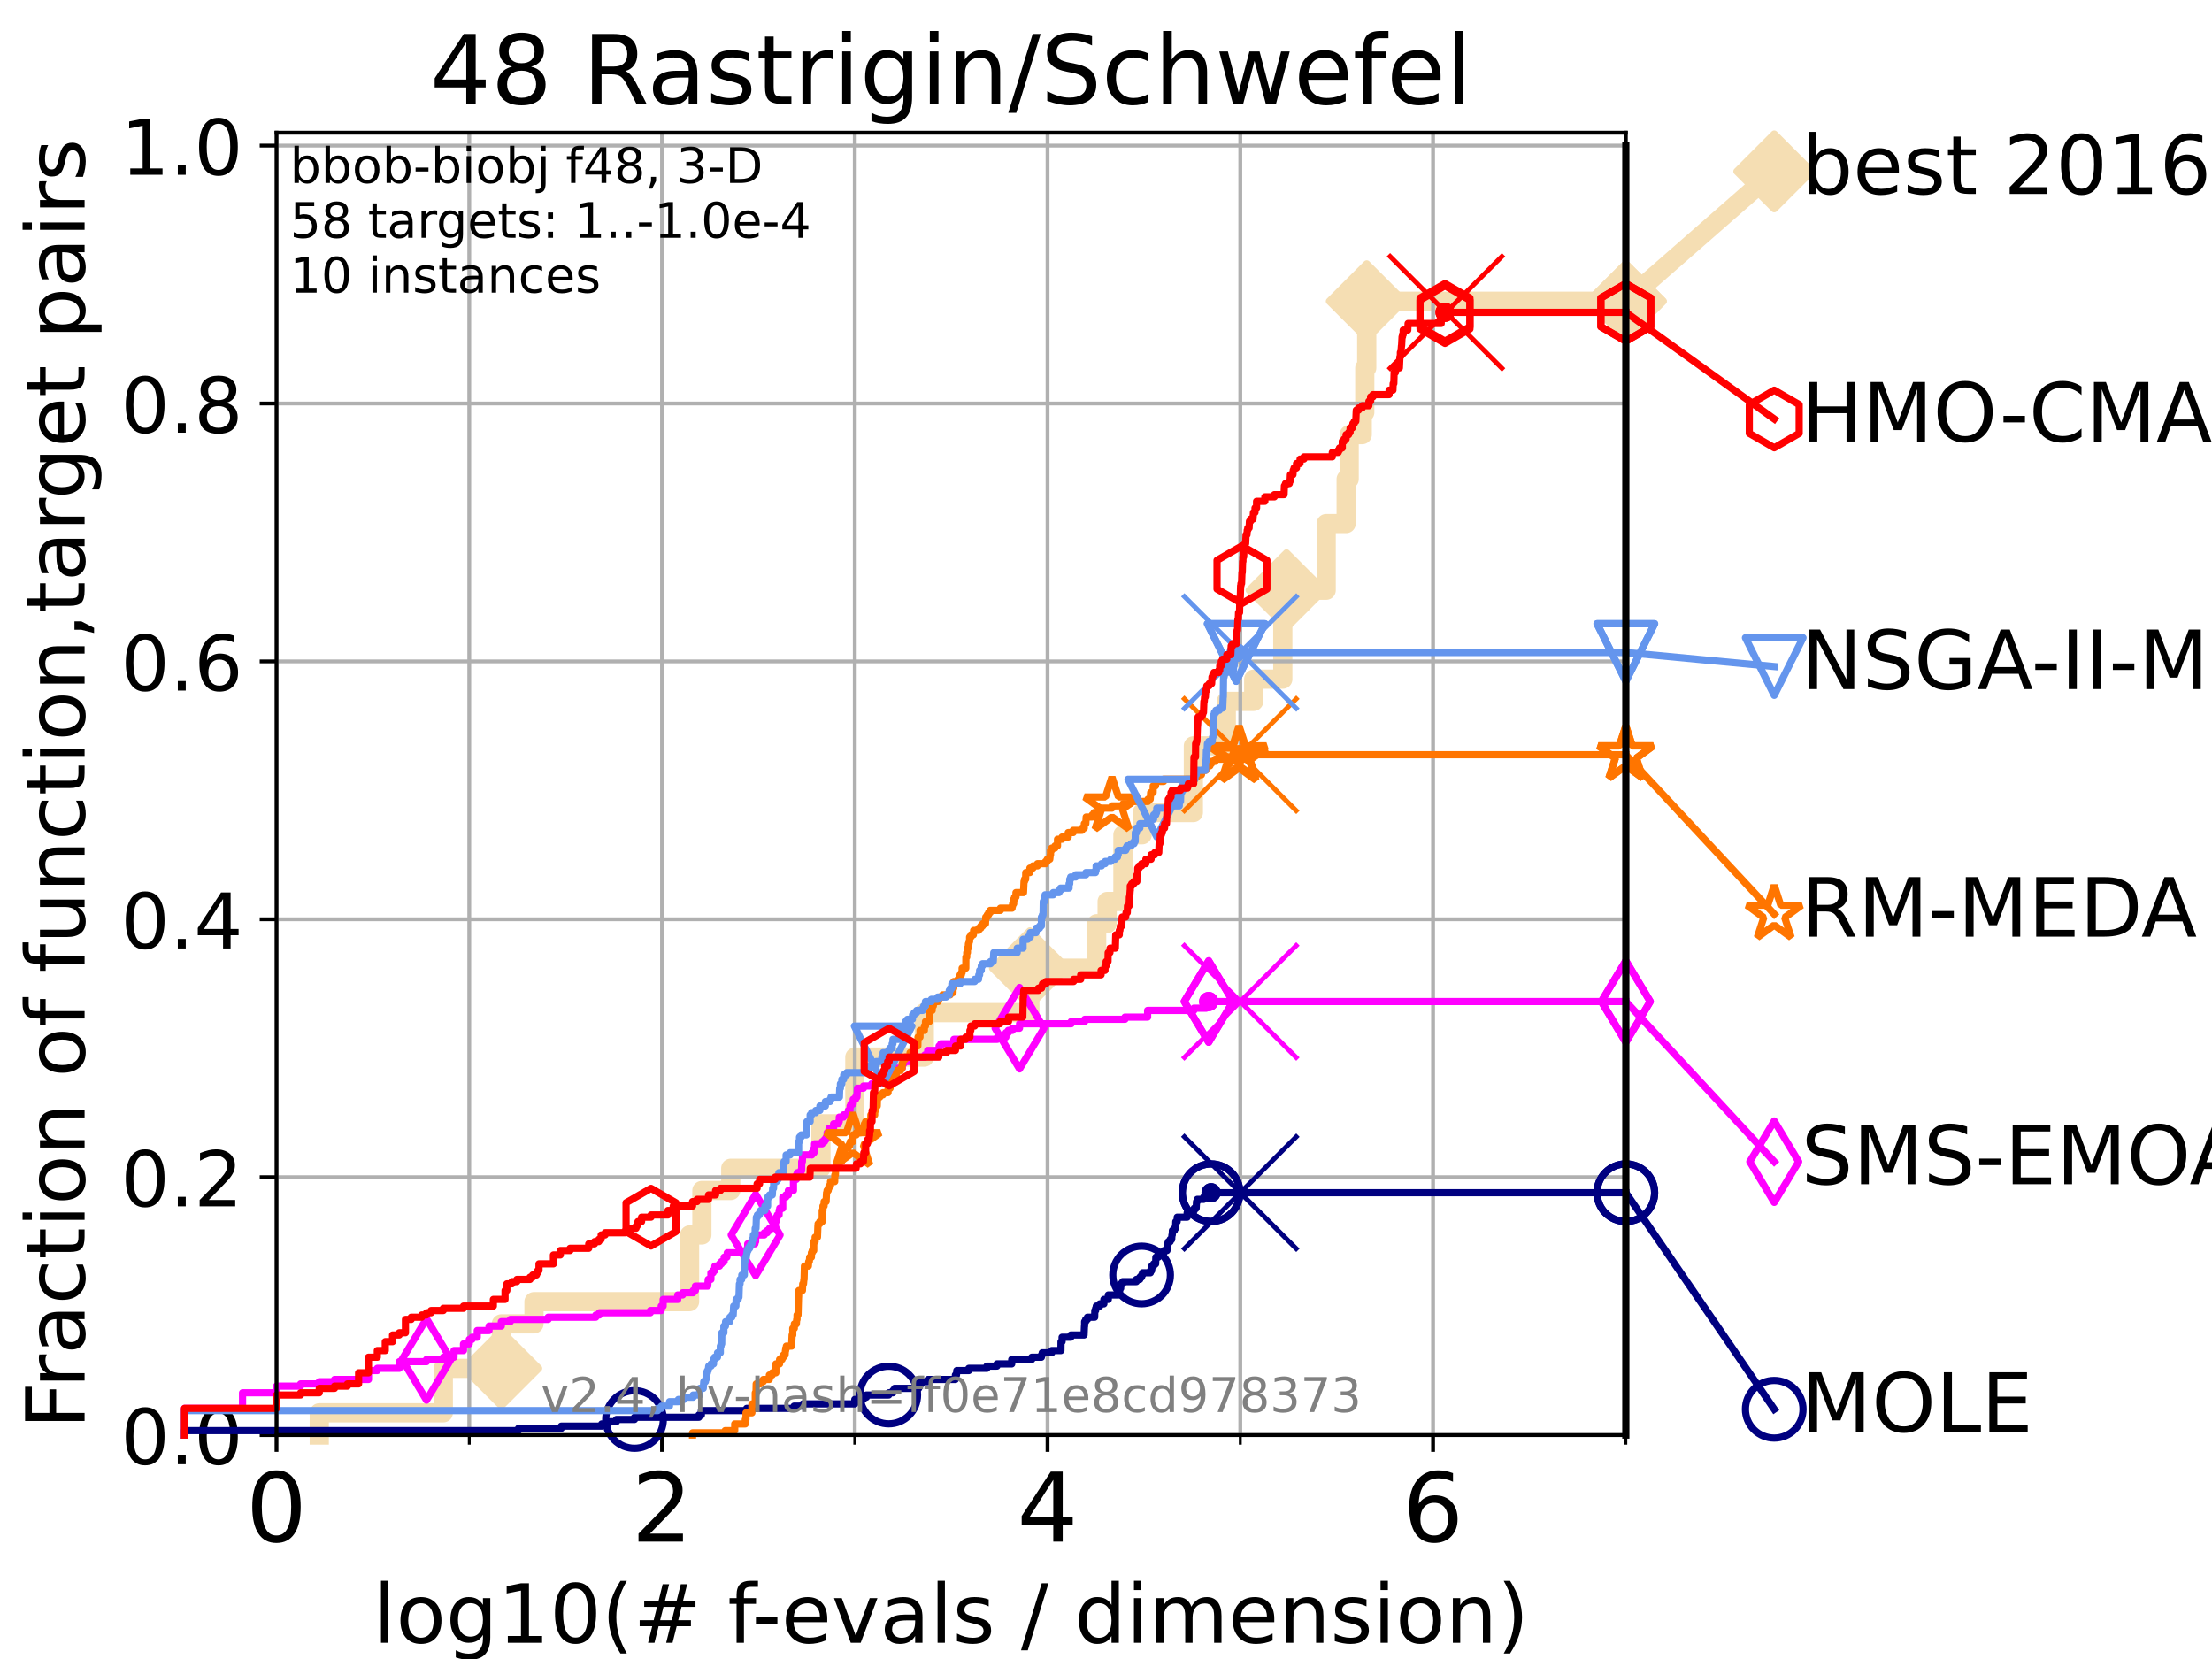 <?xml version="1.0" encoding="utf-8" standalone="no"?>
<!DOCTYPE svg PUBLIC "-//W3C//DTD SVG 1.1//EN"
  "http://www.w3.org/Graphics/SVG/1.1/DTD/svg11.dtd">
<!-- Created with matplotlib (https://matplotlib.org/) -->
<svg height="345.6pt" version="1.1" viewBox="0 0 460.8 345.6" width="460.8pt" xmlns="http://www.w3.org/2000/svg" xmlns:xlink="http://www.w3.org/1999/xlink">
 <defs>
  <style type="text/css">*{stroke-linecap:butt;stroke-linejoin:round;}</style>
 </defs>
 <g id="figure_1">
  <g id="patch_1">
   <path d="M 0 345.6 
L 460.8 345.6 
L 460.8 0 
L 0 0 
z
" style="fill:#ffffff;"/>
  </g>
  <g id="axes_1">
   <g id="patch_2">
    <path d="M 57.6 298.944 
L 338.688 298.944 
L 338.688 27.648 
L 57.6 27.648 
z
" style="fill:#ffffff;"/>
   </g>
   <g id="line2d_1">
    <path d="M 66.508 298.944 
L 66.508 294.313 
L 92.347 294.313 
L 92.347 285.05 
L 104.435 285.05 
L 104.435 275.788 
L 111.239 275.788 
L 111.239 271.157 
L 143.654 271.157 
L 143.654 257.263 
L 146.216 257.263 
L 146.216 248.001 
L 152.233 248.001 
L 152.233 243.37 
L 171.021 243.37 
L 171.021 234.107 
L 178.078 234.107 
L 178.078 220.214 
L 192.549 220.214 
L 192.549 210.951 
L 214.54 210.951 
L 214.54 201.689 
L 228.455 201.689 
L 228.455 192.426 
L 230.641 192.426 
L 230.641 187.795 
L 233.925 187.795 
L 233.925 173.901 
L 237.939 173.901 
L 237.939 169.27 
L 248.6 169.27 
L 248.6 155.377 
L 255.459 155.377 
L 255.459 146.114 
L 261.17 146.114 
L 261.17 141.483 
L 267.23 141.483 
L 267.23 127.589 
L 268.007 127.589 
L 268.007 122.958 
L 276.268 122.958 
L 276.268 109.065 
L 280.428 109.065 
L 280.428 99.802 
L 281.057 99.802 
L 281.057 90.54 
L 283.779 90.54 
L 283.779 85.909 
L 284.307 85.909 
L 284.307 76.646 
L 284.716 76.646 
L 284.716 62.753 
L 338.688 62.753 
" style="fill:none;stroke:#f5deb3;stroke-linecap:square;stroke-width:4;"/>
   </g>
   <g id="line2d_2">
    <defs>
     <path d="M -0 7.778 
L 7.778 0 
L 0 -7.778 
L -7.778 -0 
z
" id="m683aac14ef" style="stroke:#f5deb3;stroke-linejoin:miter;stroke-width:1.5;"/>
    </defs>
    <g>
     <use style="fill:#f5deb3;stroke:#f5deb3;stroke-linejoin:miter;stroke-width:1.5;" x="104.435" xlink:href="#m683aac14ef" y="285.05"/>
     <use style="fill:#f5deb3;stroke:#f5deb3;stroke-linejoin:miter;stroke-width:1.5;" x="214.54" xlink:href="#m683aac14ef" y="201.689"/>
     <use style="fill:#f5deb3;stroke:#f5deb3;stroke-linejoin:miter;stroke-width:1.5;" x="268.007" xlink:href="#m683aac14ef" y="122.958"/>
     <use style="fill:#f5deb3;stroke:#f5deb3;stroke-linejoin:miter;stroke-width:1.5;" x="284.716" xlink:href="#m683aac14ef" y="62.753"/>
     <use style="fill:#f5deb3;stroke:#f5deb3;stroke-linejoin:miter;stroke-width:1.5;" x="338.688" xlink:href="#m683aac14ef" y="62.753"/>
    </g>
   </g>
   <g id="line2d_3">
    <path style="fill:none;stroke:#f5deb3;stroke-linecap:square;stroke-width:4;"/>
    <g/>
   </g>
   <g id="line2d_4">
    <path d="M 338.688 62.753 
L 369.608 35.706 
" style="fill:none;stroke:#f5deb3;stroke-linecap:square;stroke-width:4;"/>
    <g>
     <use style="fill:#f5deb3;stroke:#f5deb3;stroke-linejoin:miter;stroke-width:1.5;" x="338.688" xlink:href="#m683aac14ef" y="62.753"/>
     <use style="fill:#f5deb3;stroke:#f5deb3;stroke-linejoin:miter;stroke-width:1.5;" x="369.608" xlink:href="#m683aac14ef" y="35.706"/>
    </g>
   </g>
   <g id="matplotlib.axis_1">
    <g id="xtick_1">
     <g id="line2d_5">
      <path clip-path="url(#p950fdeb3f8)" d="M 57.6 298.944 
L 57.6 27.648 
" style="fill:none;stroke:#b0b0b0;stroke-linecap:square;stroke-width:0.8;"/>
     </g>
     <g id="line2d_6">
      <defs>
       <path d="M 0 0 
L 0 3.5 
" id="m4bdd0fea77" style="stroke:#000000;stroke-width:0.8;"/>
      </defs>
      <g>
       <use style="stroke:#000000;stroke-width:0.8;" x="57.6" xlink:href="#m4bdd0fea77" y="298.944"/>
      </g>
     </g>
     <g id="text_1">
      <!-- 0 -->
      <g transform="translate(51.237 321.141)scale(0.2 -0.2)">
       <defs>
        <path d="M 31.781 66.406 
Q 24.172 66.406 20.328 58.906 
Q 16.5 51.422 16.5 36.375 
Q 16.5 21.391 20.328 13.891 
Q 24.172 6.391 31.781 6.391 
Q 39.453 6.391 43.281 13.891 
Q 47.125 21.391 47.125 36.375 
Q 47.125 51.422 43.281 58.906 
Q 39.453 66.406 31.781 66.406 
z
M 31.781 74.219 
Q 44.047 74.219 50.516 64.516 
Q 56.984 54.828 56.984 36.375 
Q 56.984 17.969 50.516 8.266 
Q 44.047 -1.422 31.781 -1.422 
Q 19.531 -1.422 13.062 8.266 
Q 6.594 17.969 6.594 36.375 
Q 6.594 54.828 13.062 64.516 
Q 19.531 74.219 31.781 74.219 
z
" id="DejaVuSans-48"/>
       </defs>
       <use xlink:href="#DejaVuSans-48"/>
      </g>
     </g>
    </g>
    <g id="xtick_2">
     <g id="line2d_7">
      <path clip-path="url(#p950fdeb3f8)" d="M 137.911 298.944 
L 137.911 27.648 
" style="fill:none;stroke:#b0b0b0;stroke-linecap:square;stroke-width:0.8;"/>
     </g>
     <g id="line2d_8">
      <g>
       <use style="stroke:#000000;stroke-width:0.8;" x="137.911" xlink:href="#m4bdd0fea77" y="298.944"/>
      </g>
     </g>
     <g id="text_2">
      <!-- 2 -->
      <g transform="translate(131.548 321.141)scale(0.2 -0.2)">
       <defs>
        <path d="M 19.188 8.297 
L 53.609 8.297 
L 53.609 0 
L 7.328 0 
L 7.328 8.297 
Q 12.938 14.109 22.625 23.891 
Q 32.328 33.688 34.812 36.531 
Q 39.547 41.844 41.422 45.531 
Q 43.312 49.219 43.312 52.781 
Q 43.312 58.594 39.234 62.25 
Q 35.156 65.922 28.609 65.922 
Q 23.969 65.922 18.812 64.312 
Q 13.672 62.703 7.812 59.422 
L 7.812 69.391 
Q 13.766 71.781 18.938 73 
Q 24.125 74.219 28.422 74.219 
Q 39.75 74.219 46.484 68.547 
Q 53.219 62.891 53.219 53.422 
Q 53.219 48.922 51.531 44.891 
Q 49.859 40.875 45.406 35.406 
Q 44.188 33.984 37.641 27.219 
Q 31.109 20.453 19.188 8.297 
z
" id="DejaVuSans-50"/>
       </defs>
       <use xlink:href="#DejaVuSans-50"/>
      </g>
     </g>
    </g>
    <g id="xtick_3">
     <g id="line2d_9">
      <path clip-path="url(#p950fdeb3f8)" d="M 218.222 298.944 
L 218.222 27.648 
" style="fill:none;stroke:#b0b0b0;stroke-linecap:square;stroke-width:0.8;"/>
     </g>
     <g id="line2d_10">
      <g>
       <use style="stroke:#000000;stroke-width:0.8;" x="218.222" xlink:href="#m4bdd0fea77" y="298.944"/>
      </g>
     </g>
     <g id="text_3">
      <!-- 4 -->
      <g transform="translate(211.859 321.141)scale(0.2 -0.2)">
       <defs>
        <path d="M 37.797 64.312 
L 12.891 25.391 
L 37.797 25.391 
z
M 35.203 72.906 
L 47.609 72.906 
L 47.609 25.391 
L 58.016 25.391 
L 58.016 17.188 
L 47.609 17.188 
L 47.609 0 
L 37.797 0 
L 37.797 17.188 
L 4.891 17.188 
L 4.891 26.703 
z
" id="DejaVuSans-52"/>
       </defs>
       <use xlink:href="#DejaVuSans-52"/>
      </g>
     </g>
    </g>
    <g id="xtick_4">
     <g id="line2d_11">
      <path clip-path="url(#p950fdeb3f8)" d="M 298.533 298.944 
L 298.533 27.648 
" style="fill:none;stroke:#b0b0b0;stroke-linecap:square;stroke-width:0.8;"/>
     </g>
     <g id="line2d_12">
      <g>
       <use style="stroke:#000000;stroke-width:0.8;" x="298.533" xlink:href="#m4bdd0fea77" y="298.944"/>
      </g>
     </g>
     <g id="text_4">
      <!-- 6 -->
      <g transform="translate(292.17 321.141)scale(0.2 -0.2)">
       <defs>
        <path d="M 33.016 40.375 
Q 26.375 40.375 22.484 35.828 
Q 18.609 31.297 18.609 23.391 
Q 18.609 15.531 22.484 10.953 
Q 26.375 6.391 33.016 6.391 
Q 39.656 6.391 43.531 10.953 
Q 47.406 15.531 47.406 23.391 
Q 47.406 31.297 43.531 35.828 
Q 39.656 40.375 33.016 40.375 
z
M 52.594 71.297 
L 52.594 62.312 
Q 48.875 64.062 45.094 64.984 
Q 41.312 65.922 37.594 65.922 
Q 27.828 65.922 22.672 59.328 
Q 17.531 52.734 16.797 39.406 
Q 19.672 43.656 24.016 45.922 
Q 28.375 48.188 33.594 48.188 
Q 44.578 48.188 50.953 41.516 
Q 57.328 34.859 57.328 23.391 
Q 57.328 12.156 50.688 5.359 
Q 44.047 -1.422 33.016 -1.422 
Q 20.359 -1.422 13.672 8.266 
Q 6.984 17.969 6.984 36.375 
Q 6.984 53.656 15.188 63.938 
Q 23.391 74.219 37.203 74.219 
Q 40.922 74.219 44.703 73.484 
Q 48.484 72.75 52.594 71.297 
z
" id="DejaVuSans-54"/>
       </defs>
       <use xlink:href="#DejaVuSans-54"/>
      </g>
     </g>
    </g>
    <g id="xtick_5">
     <g id="line2d_13">
      <path clip-path="url(#p950fdeb3f8)" d="M 97.755 298.944 
L 97.755 27.648 
" style="fill:none;stroke:#b0b0b0;stroke-linecap:square;stroke-width:0.8;"/>
     </g>
     <g id="line2d_14">
      <defs>
       <path d="M 0 0 
L 0 2 
" id="mc79cf40bd0" style="stroke:#000000;stroke-width:0.6;"/>
      </defs>
      <g>
       <use style="stroke:#000000;stroke-width:0.6;" x="97.755" xlink:href="#mc79cf40bd0" y="298.944"/>
      </g>
     </g>
    </g>
    <g id="xtick_6">
     <g id="line2d_15">
      <path clip-path="url(#p950fdeb3f8)" d="M 178.066 298.944 
L 178.066 27.648 
" style="fill:none;stroke:#b0b0b0;stroke-linecap:square;stroke-width:0.8;"/>
     </g>
     <g id="line2d_16">
      <g>
       <use style="stroke:#000000;stroke-width:0.6;" x="178.066" xlink:href="#mc79cf40bd0" y="298.944"/>
      </g>
     </g>
    </g>
    <g id="xtick_7">
     <g id="line2d_17">
      <path clip-path="url(#p950fdeb3f8)" d="M 258.377 298.944 
L 258.377 27.648 
" style="fill:none;stroke:#b0b0b0;stroke-linecap:square;stroke-width:0.8;"/>
     </g>
     <g id="line2d_18">
      <g>
       <use style="stroke:#000000;stroke-width:0.6;" x="258.377" xlink:href="#mc79cf40bd0" y="298.944"/>
      </g>
     </g>
    </g>
    <g id="xtick_8">
     <g id="line2d_19">
      <path clip-path="url(#p950fdeb3f8)" d="M 338.688 298.944 
L 338.688 27.648 
" style="fill:none;stroke:#b0b0b0;stroke-linecap:square;stroke-width:0.8;"/>
     </g>
     <g id="line2d_20">
      <g>
       <use style="stroke:#000000;stroke-width:0.6;" x="338.688" xlink:href="#mc79cf40bd0" y="298.944"/>
      </g>
     </g>
    </g>
    <g id="text_5">
     <!-- log10(# f-evals / dimension) -->
     <g transform="translate(77.764 342.218)scale(0.17 -0.17)">
      <defs>
       <path d="M 9.422 75.984 
L 18.406 75.984 
L 18.406 0 
L 9.422 0 
z
" id="DejaVuSans-108"/>
       <path d="M 30.609 48.391 
Q 23.391 48.391 19.188 42.75 
Q 14.984 37.109 14.984 27.297 
Q 14.984 17.484 19.156 11.844 
Q 23.344 6.203 30.609 6.203 
Q 37.797 6.203 41.984 11.859 
Q 46.188 17.531 46.188 27.297 
Q 46.188 37.016 41.984 42.703 
Q 37.797 48.391 30.609 48.391 
z
M 30.609 56 
Q 42.328 56 49.016 48.375 
Q 55.719 40.766 55.719 27.297 
Q 55.719 13.875 49.016 6.219 
Q 42.328 -1.422 30.609 -1.422 
Q 18.844 -1.422 12.172 6.219 
Q 5.516 13.875 5.516 27.297 
Q 5.516 40.766 12.172 48.375 
Q 18.844 56 30.609 56 
z
" id="DejaVuSans-111"/>
       <path d="M 45.406 27.984 
Q 45.406 37.75 41.375 43.109 
Q 37.359 48.484 30.078 48.484 
Q 22.859 48.484 18.828 43.109 
Q 14.797 37.75 14.797 27.984 
Q 14.797 18.266 18.828 12.891 
Q 22.859 7.516 30.078 7.516 
Q 37.359 7.516 41.375 12.891 
Q 45.406 18.266 45.406 27.984 
z
M 54.391 6.781 
Q 54.391 -7.172 48.188 -13.984 
Q 42 -20.797 29.203 -20.797 
Q 24.469 -20.797 20.266 -20.094 
Q 16.062 -19.391 12.109 -17.922 
L 12.109 -9.188 
Q 16.062 -11.328 19.922 -12.344 
Q 23.781 -13.375 27.781 -13.375 
Q 36.625 -13.375 41.016 -8.766 
Q 45.406 -4.156 45.406 5.172 
L 45.406 9.625 
Q 42.625 4.781 38.281 2.391 
Q 33.938 0 27.875 0 
Q 17.828 0 11.672 7.656 
Q 5.516 15.328 5.516 27.984 
Q 5.516 40.672 11.672 48.328 
Q 17.828 56 27.875 56 
Q 33.938 56 38.281 53.609 
Q 42.625 51.219 45.406 46.391 
L 45.406 54.688 
L 54.391 54.688 
z
" id="DejaVuSans-103"/>
       <path d="M 12.406 8.297 
L 28.516 8.297 
L 28.516 63.922 
L 10.984 60.406 
L 10.984 69.391 
L 28.422 72.906 
L 38.281 72.906 
L 38.281 8.297 
L 54.391 8.297 
L 54.391 0 
L 12.406 0 
z
" id="DejaVuSans-49"/>
       <path d="M 31 75.875 
Q 24.469 64.656 21.281 53.656 
Q 18.109 42.672 18.109 31.391 
Q 18.109 20.125 21.312 9.062 
Q 24.516 -2 31 -13.188 
L 23.188 -13.188 
Q 15.875 -1.703 12.234 9.375 
Q 8.594 20.453 8.594 31.391 
Q 8.594 42.281 12.203 53.312 
Q 15.828 64.359 23.188 75.875 
z
" id="DejaVuSans-40"/>
       <path d="M 51.125 44 
L 36.922 44 
L 32.812 27.688 
L 47.125 27.688 
z
M 43.797 71.781 
L 38.719 51.516 
L 52.984 51.516 
L 58.109 71.781 
L 65.922 71.781 
L 60.891 51.516 
L 76.125 51.516 
L 76.125 44 
L 58.984 44 
L 54.984 27.688 
L 70.516 27.688 
L 70.516 20.219 
L 53.078 20.219 
L 48 0 
L 40.188 0 
L 45.219 20.219 
L 30.906 20.219 
L 25.875 0 
L 18.016 0 
L 23.094 20.219 
L 7.719 20.219 
L 7.719 27.688 
L 24.906 27.688 
L 29 44 
L 13.281 44 
L 13.281 51.516 
L 30.906 51.516 
L 35.891 71.781 
z
" id="DejaVuSans-35"/>
       <path id="DejaVuSans-32"/>
       <path d="M 37.109 75.984 
L 37.109 68.5 
L 28.516 68.5 
Q 23.688 68.5 21.797 66.547 
Q 19.922 64.594 19.922 59.516 
L 19.922 54.688 
L 34.719 54.688 
L 34.719 47.703 
L 19.922 47.703 
L 19.922 0 
L 10.891 0 
L 10.891 47.703 
L 2.297 47.703 
L 2.297 54.688 
L 10.891 54.688 
L 10.891 58.5 
Q 10.891 67.625 15.141 71.797 
Q 19.391 75.984 28.609 75.984 
z
" id="DejaVuSans-102"/>
       <path d="M 4.891 31.391 
L 31.203 31.391 
L 31.203 23.391 
L 4.891 23.391 
z
" id="DejaVuSans-45"/>
       <path d="M 56.203 29.594 
L 56.203 25.203 
L 14.891 25.203 
Q 15.484 15.922 20.484 11.062 
Q 25.484 6.203 34.422 6.203 
Q 39.594 6.203 44.453 7.469 
Q 49.312 8.734 54.109 11.281 
L 54.109 2.781 
Q 49.266 0.734 44.188 -0.344 
Q 39.109 -1.422 33.891 -1.422 
Q 20.797 -1.422 13.156 6.188 
Q 5.516 13.812 5.516 26.812 
Q 5.516 40.234 12.766 48.109 
Q 20.016 56 32.328 56 
Q 43.359 56 49.781 48.891 
Q 56.203 41.797 56.203 29.594 
z
M 47.219 32.234 
Q 47.125 39.594 43.094 43.984 
Q 39.062 48.391 32.422 48.391 
Q 24.906 48.391 20.391 44.141 
Q 15.875 39.891 15.188 32.172 
z
" id="DejaVuSans-101"/>
       <path d="M 2.984 54.688 
L 12.5 54.688 
L 29.594 8.797 
L 46.688 54.688 
L 56.203 54.688 
L 35.688 0 
L 23.484 0 
z
" id="DejaVuSans-118"/>
       <path d="M 34.281 27.484 
Q 23.391 27.484 19.188 25 
Q 14.984 22.516 14.984 16.5 
Q 14.984 11.719 18.141 8.906 
Q 21.297 6.109 26.703 6.109 
Q 34.188 6.109 38.703 11.406 
Q 43.219 16.703 43.219 25.484 
L 43.219 27.484 
z
M 52.203 31.203 
L 52.203 0 
L 43.219 0 
L 43.219 8.297 
Q 40.141 3.328 35.547 0.953 
Q 30.953 -1.422 24.312 -1.422 
Q 15.922 -1.422 10.953 3.297 
Q 6 8.016 6 15.922 
Q 6 25.141 12.172 29.828 
Q 18.359 34.516 30.609 34.516 
L 43.219 34.516 
L 43.219 35.406 
Q 43.219 41.609 39.141 45 
Q 35.062 48.391 27.688 48.391 
Q 23 48.391 18.547 47.266 
Q 14.109 46.141 10.016 43.891 
L 10.016 52.203 
Q 14.938 54.109 19.578 55.047 
Q 24.219 56 28.609 56 
Q 40.484 56 46.344 49.844 
Q 52.203 43.703 52.203 31.203 
z
" id="DejaVuSans-97"/>
       <path d="M 44.281 53.078 
L 44.281 44.578 
Q 40.484 46.531 36.375 47.5 
Q 32.281 48.484 27.875 48.484 
Q 21.188 48.484 17.844 46.438 
Q 14.5 44.391 14.5 40.281 
Q 14.5 37.156 16.891 35.375 
Q 19.281 33.594 26.516 31.984 
L 29.594 31.297 
Q 39.156 29.25 43.188 25.516 
Q 47.219 21.781 47.219 15.094 
Q 47.219 7.469 41.188 3.016 
Q 35.156 -1.422 24.609 -1.422 
Q 20.219 -1.422 15.453 -0.562 
Q 10.688 0.297 5.422 2 
L 5.422 11.281 
Q 10.406 8.688 15.234 7.391 
Q 20.062 6.109 24.812 6.109 
Q 31.156 6.109 34.562 8.281 
Q 37.984 10.453 37.984 14.406 
Q 37.984 18.062 35.516 20.016 
Q 33.062 21.969 24.703 23.781 
L 21.578 24.516 
Q 13.234 26.266 9.516 29.906 
Q 5.812 33.547 5.812 39.891 
Q 5.812 47.609 11.281 51.797 
Q 16.75 56 26.812 56 
Q 31.781 56 36.172 55.266 
Q 40.578 54.547 44.281 53.078 
z
" id="DejaVuSans-115"/>
       <path d="M 25.391 72.906 
L 33.688 72.906 
L 8.297 -9.281 
L 0 -9.281 
z
" id="DejaVuSans-47"/>
       <path d="M 45.406 46.391 
L 45.406 75.984 
L 54.391 75.984 
L 54.391 0 
L 45.406 0 
L 45.406 8.203 
Q 42.578 3.328 38.25 0.953 
Q 33.938 -1.422 27.875 -1.422 
Q 17.969 -1.422 11.734 6.484 
Q 5.516 14.406 5.516 27.297 
Q 5.516 40.188 11.734 48.094 
Q 17.969 56 27.875 56 
Q 33.938 56 38.25 53.625 
Q 42.578 51.266 45.406 46.391 
z
M 14.797 27.297 
Q 14.797 17.391 18.875 11.75 
Q 22.953 6.109 30.078 6.109 
Q 37.203 6.109 41.297 11.75 
Q 45.406 17.391 45.406 27.297 
Q 45.406 37.203 41.297 42.844 
Q 37.203 48.484 30.078 48.484 
Q 22.953 48.484 18.875 42.844 
Q 14.797 37.203 14.797 27.297 
z
" id="DejaVuSans-100"/>
       <path d="M 9.422 54.688 
L 18.406 54.688 
L 18.406 0 
L 9.422 0 
z
M 9.422 75.984 
L 18.406 75.984 
L 18.406 64.594 
L 9.422 64.594 
z
" id="DejaVuSans-105"/>
       <path d="M 52 44.188 
Q 55.375 50.25 60.062 53.125 
Q 64.75 56 71.094 56 
Q 79.641 56 84.281 50.016 
Q 88.922 44.047 88.922 33.016 
L 88.922 0 
L 79.891 0 
L 79.891 32.719 
Q 79.891 40.578 77.094 44.375 
Q 74.312 48.188 68.609 48.188 
Q 61.625 48.188 57.562 43.547 
Q 53.516 38.922 53.516 30.906 
L 53.516 0 
L 44.484 0 
L 44.484 32.719 
Q 44.484 40.625 41.703 44.406 
Q 38.922 48.188 33.109 48.188 
Q 26.219 48.188 22.156 43.531 
Q 18.109 38.875 18.109 30.906 
L 18.109 0 
L 9.078 0 
L 9.078 54.688 
L 18.109 54.688 
L 18.109 46.188 
Q 21.188 51.219 25.484 53.609 
Q 29.781 56 35.688 56 
Q 41.656 56 45.828 52.969 
Q 50 49.953 52 44.188 
z
" id="DejaVuSans-109"/>
       <path d="M 54.891 33.016 
L 54.891 0 
L 45.906 0 
L 45.906 32.719 
Q 45.906 40.484 42.875 44.328 
Q 39.844 48.188 33.797 48.188 
Q 26.516 48.188 22.312 43.547 
Q 18.109 38.922 18.109 30.906 
L 18.109 0 
L 9.078 0 
L 9.078 54.688 
L 18.109 54.688 
L 18.109 46.188 
Q 21.344 51.125 25.703 53.562 
Q 30.078 56 35.797 56 
Q 45.219 56 50.047 50.172 
Q 54.891 44.344 54.891 33.016 
z
" id="DejaVuSans-110"/>
       <path d="M 8.016 75.875 
L 15.828 75.875 
Q 23.141 64.359 26.781 53.312 
Q 30.422 42.281 30.422 31.391 
Q 30.422 20.453 26.781 9.375 
Q 23.141 -1.703 15.828 -13.188 
L 8.016 -13.188 
Q 14.5 -2 17.703 9.062 
Q 20.906 20.125 20.906 31.391 
Q 20.906 42.672 17.703 53.656 
Q 14.5 64.656 8.016 75.875 
z
" id="DejaVuSans-41"/>
      </defs>
      <use xlink:href="#DejaVuSans-108"/>
      <use x="27.783" xlink:href="#DejaVuSans-111"/>
      <use x="88.965" xlink:href="#DejaVuSans-103"/>
      <use x="152.441" xlink:href="#DejaVuSans-49"/>
      <use x="216.064" xlink:href="#DejaVuSans-48"/>
      <use x="279.688" xlink:href="#DejaVuSans-40"/>
      <use x="318.701" xlink:href="#DejaVuSans-35"/>
      <use x="402.49" xlink:href="#DejaVuSans-32"/>
      <use x="434.277" xlink:href="#DejaVuSans-102"/>
      <use x="463.982" xlink:href="#DejaVuSans-45"/>
      <use x="500.066" xlink:href="#DejaVuSans-101"/>
      <use x="561.59" xlink:href="#DejaVuSans-118"/>
      <use x="620.77" xlink:href="#DejaVuSans-97"/>
      <use x="682.049" xlink:href="#DejaVuSans-108"/>
      <use x="709.832" xlink:href="#DejaVuSans-115"/>
      <use x="761.932" xlink:href="#DejaVuSans-32"/>
      <use x="793.719" xlink:href="#DejaVuSans-47"/>
      <use x="827.41" xlink:href="#DejaVuSans-32"/>
      <use x="859.197" xlink:href="#DejaVuSans-100"/>
      <use x="922.674" xlink:href="#DejaVuSans-105"/>
      <use x="950.457" xlink:href="#DejaVuSans-109"/>
      <use x="1047.869" xlink:href="#DejaVuSans-101"/>
      <use x="1109.393" xlink:href="#DejaVuSans-110"/>
      <use x="1172.771" xlink:href="#DejaVuSans-115"/>
      <use x="1224.871" xlink:href="#DejaVuSans-105"/>
      <use x="1252.654" xlink:href="#DejaVuSans-111"/>
      <use x="1313.836" xlink:href="#DejaVuSans-110"/>
      <use x="1377.215" xlink:href="#DejaVuSans-41"/>
     </g>
    </g>
   </g>
   <g id="matplotlib.axis_2">
    <g id="ytick_1">
     <g id="line2d_21">
      <path clip-path="url(#p950fdeb3f8)" d="M 57.6 298.944 
L 338.688 298.944 
" style="fill:none;stroke:#b0b0b0;stroke-linecap:square;stroke-width:0.8;"/>
     </g>
     <g id="line2d_22">
      <defs>
       <path d="M 0 0 
L -3.5 0 
" id="m4894efe16b" style="stroke:#000000;stroke-width:0.8;"/>
      </defs>
      <g>
       <use style="stroke:#000000;stroke-width:0.8;" x="57.6" xlink:href="#m4894efe16b" y="298.944"/>
      </g>
     </g>
     <g id="text_6">
      <!-- 0.0 -->
      <g transform="translate(25.155 305.023)scale(0.16 -0.16)">
       <defs>
        <path d="M 10.688 12.406 
L 21 12.406 
L 21 0 
L 10.688 0 
z
" id="DejaVuSans-46"/>
       </defs>
       <use xlink:href="#DejaVuSans-48"/>
       <use x="63.623" xlink:href="#DejaVuSans-46"/>
       <use x="95.41" xlink:href="#DejaVuSans-48"/>
      </g>
     </g>
    </g>
    <g id="ytick_2">
     <g id="line2d_23">
      <path clip-path="url(#p950fdeb3f8)" d="M 57.6 245.222 
L 338.688 245.222 
" style="fill:none;stroke:#b0b0b0;stroke-linecap:square;stroke-width:0.8;"/>
     </g>
     <g id="line2d_24">
      <g>
       <use style="stroke:#000000;stroke-width:0.8;" x="57.6" xlink:href="#m4894efe16b" y="245.222"/>
      </g>
     </g>
     <g id="text_7">
      <!-- 0.2 -->
      <g transform="translate(25.155 251.301)scale(0.16 -0.16)">
       <use xlink:href="#DejaVuSans-48"/>
       <use x="63.623" xlink:href="#DejaVuSans-46"/>
       <use x="95.41" xlink:href="#DejaVuSans-50"/>
      </g>
     </g>
    </g>
    <g id="ytick_3">
     <g id="line2d_25">
      <path clip-path="url(#p950fdeb3f8)" d="M 57.6 191.5 
L 338.688 191.5 
" style="fill:none;stroke:#b0b0b0;stroke-linecap:square;stroke-width:0.8;"/>
     </g>
     <g id="line2d_26">
      <g>
       <use style="stroke:#000000;stroke-width:0.8;" x="57.6" xlink:href="#m4894efe16b" y="191.5"/>
      </g>
     </g>
     <g id="text_8">
      <!-- 0.4 -->
      <g transform="translate(25.155 197.579)scale(0.16 -0.16)">
       <use xlink:href="#DejaVuSans-48"/>
       <use x="63.623" xlink:href="#DejaVuSans-46"/>
       <use x="95.41" xlink:href="#DejaVuSans-52"/>
      </g>
     </g>
    </g>
    <g id="ytick_4">
     <g id="line2d_27">
      <path clip-path="url(#p950fdeb3f8)" d="M 57.6 137.778 
L 338.688 137.778 
" style="fill:none;stroke:#b0b0b0;stroke-linecap:square;stroke-width:0.8;"/>
     </g>
     <g id="line2d_28">
      <g>
       <use style="stroke:#000000;stroke-width:0.8;" x="57.6" xlink:href="#m4894efe16b" y="137.778"/>
      </g>
     </g>
     <g id="text_9">
      <!-- 0.6 -->
      <g transform="translate(25.155 143.857)scale(0.16 -0.16)">
       <use xlink:href="#DejaVuSans-48"/>
       <use x="63.623" xlink:href="#DejaVuSans-46"/>
       <use x="95.41" xlink:href="#DejaVuSans-54"/>
      </g>
     </g>
    </g>
    <g id="ytick_5">
     <g id="line2d_29">
      <path clip-path="url(#p950fdeb3f8)" d="M 57.6 84.056 
L 338.688 84.056 
" style="fill:none;stroke:#b0b0b0;stroke-linecap:square;stroke-width:0.8;"/>
     </g>
     <g id="line2d_30">
      <g>
       <use style="stroke:#000000;stroke-width:0.8;" x="57.6" xlink:href="#m4894efe16b" y="84.056"/>
      </g>
     </g>
     <g id="text_10">
      <!-- 0.8 -->
      <g transform="translate(25.155 90.135)scale(0.16 -0.16)">
       <defs>
        <path d="M 31.781 34.625 
Q 24.75 34.625 20.719 30.859 
Q 16.703 27.094 16.703 20.516 
Q 16.703 13.922 20.719 10.156 
Q 24.75 6.391 31.781 6.391 
Q 38.812 6.391 42.859 10.172 
Q 46.922 13.969 46.922 20.516 
Q 46.922 27.094 42.891 30.859 
Q 38.875 34.625 31.781 34.625 
z
M 21.922 38.812 
Q 15.578 40.375 12.031 44.719 
Q 8.5 49.078 8.5 55.328 
Q 8.5 64.062 14.719 69.141 
Q 20.953 74.219 31.781 74.219 
Q 42.672 74.219 48.875 69.141 
Q 55.078 64.062 55.078 55.328 
Q 55.078 49.078 51.531 44.719 
Q 48 40.375 41.703 38.812 
Q 48.828 37.156 52.797 32.312 
Q 56.781 27.484 56.781 20.516 
Q 56.781 9.906 50.312 4.234 
Q 43.844 -1.422 31.781 -1.422 
Q 19.734 -1.422 13.25 4.234 
Q 6.781 9.906 6.781 20.516 
Q 6.781 27.484 10.781 32.312 
Q 14.797 37.156 21.922 38.812 
z
M 18.312 54.391 
Q 18.312 48.734 21.844 45.562 
Q 25.391 42.391 31.781 42.391 
Q 38.141 42.391 41.719 45.562 
Q 45.312 48.734 45.312 54.391 
Q 45.312 60.062 41.719 63.234 
Q 38.141 66.406 31.781 66.406 
Q 25.391 66.406 21.844 63.234 
Q 18.312 60.062 18.312 54.391 
z
" id="DejaVuSans-56"/>
       </defs>
       <use xlink:href="#DejaVuSans-48"/>
       <use x="63.623" xlink:href="#DejaVuSans-46"/>
       <use x="95.41" xlink:href="#DejaVuSans-56"/>
      </g>
     </g>
    </g>
    <g id="ytick_6">
     <g id="line2d_31">
      <path clip-path="url(#p950fdeb3f8)" d="M 57.6 30.334 
L 338.688 30.334 
" style="fill:none;stroke:#b0b0b0;stroke-linecap:square;stroke-width:0.8;"/>
     </g>
     <g id="line2d_32">
      <g>
       <use style="stroke:#000000;stroke-width:0.8;" x="57.6" xlink:href="#m4894efe16b" y="30.334"/>
      </g>
     </g>
     <g id="text_11">
      <!-- 1.0 -->
      <g transform="translate(25.155 36.413)scale(0.16 -0.16)">
       <use xlink:href="#DejaVuSans-49"/>
       <use x="63.623" xlink:href="#DejaVuSans-46"/>
       <use x="95.41" xlink:href="#DejaVuSans-48"/>
      </g>
     </g>
    </g>
    <g id="text_12">
     <!-- Fraction of function,target pairs -->
     <g transform="translate(17.62 297.681)rotate(-90)scale(0.17 -0.17)">
      <defs>
       <path d="M 9.812 72.906 
L 51.703 72.906 
L 51.703 64.594 
L 19.672 64.594 
L 19.672 43.109 
L 48.578 43.109 
L 48.578 34.812 
L 19.672 34.812 
L 19.672 0 
L 9.812 0 
z
" id="DejaVuSans-70"/>
       <path d="M 41.109 46.297 
Q 39.594 47.172 37.812 47.578 
Q 36.031 48 33.891 48 
Q 26.266 48 22.188 43.047 
Q 18.109 38.094 18.109 28.812 
L 18.109 0 
L 9.078 0 
L 9.078 54.688 
L 18.109 54.688 
L 18.109 46.188 
Q 20.953 51.172 25.484 53.578 
Q 30.031 56 36.531 56 
Q 37.453 56 38.578 55.875 
Q 39.703 55.766 41.062 55.516 
z
" id="DejaVuSans-114"/>
       <path d="M 48.781 52.594 
L 48.781 44.188 
Q 44.969 46.297 41.141 47.344 
Q 37.312 48.391 33.406 48.391 
Q 24.656 48.391 19.812 42.844 
Q 14.984 37.312 14.984 27.297 
Q 14.984 17.281 19.812 11.734 
Q 24.656 6.203 33.406 6.203 
Q 37.312 6.203 41.141 7.25 
Q 44.969 8.297 48.781 10.406 
L 48.781 2.094 
Q 45.016 0.344 40.984 -0.531 
Q 36.969 -1.422 32.422 -1.422 
Q 20.062 -1.422 12.781 6.344 
Q 5.516 14.109 5.516 27.297 
Q 5.516 40.672 12.859 48.328 
Q 20.219 56 33.016 56 
Q 37.156 56 41.109 55.141 
Q 45.062 54.297 48.781 52.594 
z
" id="DejaVuSans-99"/>
       <path d="M 18.312 70.219 
L 18.312 54.688 
L 36.812 54.688 
L 36.812 47.703 
L 18.312 47.703 
L 18.312 18.016 
Q 18.312 11.328 20.141 9.422 
Q 21.969 7.516 27.594 7.516 
L 36.812 7.516 
L 36.812 0 
L 27.594 0 
Q 17.188 0 13.234 3.875 
Q 9.281 7.766 9.281 18.016 
L 9.281 47.703 
L 2.688 47.703 
L 2.688 54.688 
L 9.281 54.688 
L 9.281 70.219 
z
" id="DejaVuSans-116"/>
       <path d="M 8.5 21.578 
L 8.5 54.688 
L 17.484 54.688 
L 17.484 21.922 
Q 17.484 14.156 20.5 10.266 
Q 23.531 6.391 29.594 6.391 
Q 36.859 6.391 41.078 11.031 
Q 45.312 15.672 45.312 23.688 
L 45.312 54.688 
L 54.297 54.688 
L 54.297 0 
L 45.312 0 
L 45.312 8.406 
Q 42.047 3.422 37.719 1 
Q 33.406 -1.422 27.688 -1.422 
Q 18.266 -1.422 13.375 4.438 
Q 8.5 10.297 8.5 21.578 
z
M 31.109 56 
z
" id="DejaVuSans-117"/>
       <path d="M 11.719 12.406 
L 22.016 12.406 
L 22.016 4 
L 14.016 -11.625 
L 7.719 -11.625 
L 11.719 4 
z
" id="DejaVuSans-44"/>
       <path d="M 18.109 8.203 
L 18.109 -20.797 
L 9.078 -20.797 
L 9.078 54.688 
L 18.109 54.688 
L 18.109 46.391 
Q 20.953 51.266 25.266 53.625 
Q 29.594 56 35.594 56 
Q 45.562 56 51.781 48.094 
Q 58.016 40.188 58.016 27.297 
Q 58.016 14.406 51.781 6.484 
Q 45.562 -1.422 35.594 -1.422 
Q 29.594 -1.422 25.266 0.953 
Q 20.953 3.328 18.109 8.203 
z
M 48.688 27.297 
Q 48.688 37.203 44.609 42.844 
Q 40.531 48.484 33.406 48.484 
Q 26.266 48.484 22.188 42.844 
Q 18.109 37.203 18.109 27.297 
Q 18.109 17.391 22.188 11.75 
Q 26.266 6.109 33.406 6.109 
Q 40.531 6.109 44.609 11.75 
Q 48.688 17.391 48.688 27.297 
z
" id="DejaVuSans-112"/>
      </defs>
      <use xlink:href="#DejaVuSans-70"/>
      <use x="50.27" xlink:href="#DejaVuSans-114"/>
      <use x="91.383" xlink:href="#DejaVuSans-97"/>
      <use x="152.662" xlink:href="#DejaVuSans-99"/>
      <use x="207.643" xlink:href="#DejaVuSans-116"/>
      <use x="246.852" xlink:href="#DejaVuSans-105"/>
      <use x="274.635" xlink:href="#DejaVuSans-111"/>
      <use x="335.816" xlink:href="#DejaVuSans-110"/>
      <use x="399.195" xlink:href="#DejaVuSans-32"/>
      <use x="430.982" xlink:href="#DejaVuSans-111"/>
      <use x="492.164" xlink:href="#DejaVuSans-102"/>
      <use x="527.369" xlink:href="#DejaVuSans-32"/>
      <use x="559.156" xlink:href="#DejaVuSans-102"/>
      <use x="594.361" xlink:href="#DejaVuSans-117"/>
      <use x="657.74" xlink:href="#DejaVuSans-110"/>
      <use x="721.119" xlink:href="#DejaVuSans-99"/>
      <use x="776.1" xlink:href="#DejaVuSans-116"/>
      <use x="815.309" xlink:href="#DejaVuSans-105"/>
      <use x="843.092" xlink:href="#DejaVuSans-111"/>
      <use x="904.273" xlink:href="#DejaVuSans-110"/>
      <use x="967.652" xlink:href="#DejaVuSans-44"/>
      <use x="999.439" xlink:href="#DejaVuSans-116"/>
      <use x="1038.648" xlink:href="#DejaVuSans-97"/>
      <use x="1099.928" xlink:href="#DejaVuSans-114"/>
      <use x="1139.291" xlink:href="#DejaVuSans-103"/>
      <use x="1202.768" xlink:href="#DejaVuSans-101"/>
      <use x="1264.291" xlink:href="#DejaVuSans-116"/>
      <use x="1303.5" xlink:href="#DejaVuSans-32"/>
      <use x="1335.287" xlink:href="#DejaVuSans-112"/>
      <use x="1398.764" xlink:href="#DejaVuSans-97"/>
      <use x="1460.043" xlink:href="#DejaVuSans-105"/>
      <use x="1487.826" xlink:href="#DejaVuSans-114"/>
      <use x="1528.939" xlink:href="#DejaVuSans-115"/>
     </g>
    </g>
   </g>
   <g id="line2d_33">
    <defs>
     <path d="M 0 1.5 
C 0.398 1.5 0.779 1.342 1.061 1.061 
C 1.342 0.779 1.5 0.398 1.5 0 
C 1.5 -0.398 1.342 -0.779 1.061 -1.061 
C 0.779 -1.342 0.398 -1.5 0 -1.5 
C -0.398 -1.5 -0.779 -1.342 -1.061 -1.061 
C -1.342 -0.779 -1.5 -0.398 -1.5 0 
C -1.5 0.398 -1.342 0.779 -1.061 1.061 
C -0.779 1.342 -0.398 1.5 0 1.5 
z
" id="m0c683bd3b5" style="stroke:#f5deb3;"/>
    </defs>
    <g>
     <use style="fill:#f5deb3;stroke:#f5deb3;" x="284.716" xlink:href="#m0c683bd3b5" y="62.753"/>
     <use style="fill:#f5deb3;stroke:#f5deb3;" x="284.716" xlink:href="#m0c683bd3b5" y="62.753"/>
    </g>
   </g>
   <g id="line2d_34">
    <defs>
     <path d="M 0 1.5 
C 0.398 1.5 0.779 1.342 1.061 1.061 
C 1.342 0.779 1.5 0.398 1.5 0 
C 1.5 -0.398 1.342 -0.779 1.061 -1.061 
C 0.779 -1.342 0.398 -1.5 0 -1.5 
C -0.398 -1.5 -0.779 -1.342 -1.061 -1.061 
C -1.342 -0.779 -1.5 -0.398 -1.5 0 
C -1.5 0.398 -1.342 0.779 -1.061 1.061 
C -0.779 1.342 -0.398 1.5 0 1.5 
z
" id="m4ed38f51f5" style="stroke:#000080;"/>
    </defs>
    <g>
     <use style="fill:#000080;stroke:#000080;" x="252.289" xlink:href="#m4ed38f51f5" y="248.464"/>
     <use style="fill:#000080;stroke:#000080;" x="252.289" xlink:href="#m4ed38f51f5" y="248.464"/>
    </g>
   </g>
   <g id="line2d_35">
    <path d="M 38.441 298.944 
L 38.441 298.018 
L 108.006 298.018 
L 108.006 297.555 
L 116.914 297.555 
L 116.914 297.092 
L 125.352 297.092 
L 125.352 296.628 
L 126.729 296.628 
L 126.729 296.165 
L 128.411 296.165 
L 128.411 295.702 
L 132.182 295.702 
L 132.182 295.239 
L 145.591 295.239 
L 145.591 294.776 
L 146.107 294.776 
L 146.107 293.85 
L 155.552 293.85 
L 155.552 293.387 
L 165.411 293.387 
L 165.411 292.923 
L 167.245 292.923 
L 167.245 292.46 
L 178.066 292.46 
L 178.066 291.534 
L 179.86 291.534 
L 179.86 291.071 
L 180.483 291.071 
L 180.483 290.608 
L 185.141 290.608 
L 185.141 290.145 
L 186.018 290.145 
L 186.018 289.682 
L 186.371 289.682 
L 186.371 289.218 
L 191.383 289.218 
L 191.383 288.755 
L 191.59 288.755 
L 191.59 288.292 
L 191.924 288.292 
L 191.924 287.829 
L 193.305 287.829 
L 193.305 287.366 
L 199.024 287.366 
L 199.024 286.44 
L 199.253 286.44 
L 199.319 285.514 
L 201.82 285.514 
L 201.82 285.05 
L 205.58 285.05 
L 205.58 284.587 
L 207.681 284.587 
L 207.681 284.124 
L 210.765 284.124 
L 210.765 283.198 
L 214.941 283.198 
L 214.941 282.735 
L 216.941 282.735 
L 216.941 282.272 
L 217.113 282.272 
L 217.113 281.809 
L 219.102 281.809 
L 219.102 281.345 
L 221.012 281.345 
L 221.031 279.493 
L 221.254 279.493 
L 221.254 278.567 
L 223.074 278.567 
L 223.074 278.104 
L 225.831 278.104 
L 225.911 276.251 
L 225.942 276.251 
L 225.942 275.325 
L 226.169 275.325 
L 226.169 274.862 
L 226.536 274.862 
L 226.536 274.399 
L 228.039 274.399 
L 228.067 273.009 
L 228.246 273.009 
L 228.246 272.546 
L 228.38 272.546 
L 228.38 272.083 
L 229.102 272.083 
L 229.102 271.62 
L 229.961 271.62 
L 229.961 270.694 
L 230.881 270.694 
L 230.881 269.767 
L 232.957 269.767 
L 232.966 268.841 
L 233.263 268.841 
L 233.263 268.378 
L 233.46 268.378 
L 233.46 267.452 
L 233.879 267.452 
L 233.879 266.989 
L 236.721 266.989 
L 236.721 266.526 
L 237.443 266.526 
L 237.443 266.062 
L 237.814 266.062 
L 237.814 265.599 
L 238.016 265.599 
L 238.016 265.136 
L 239.653 265.136 
L 239.653 264.673 
L 239.916 264.673 
L 239.917 263.747 
L 240.322 263.747 
L 240.322 263.284 
L 240.737 263.284 
L 240.783 261.894 
L 241.294 261.894 
L 241.294 260.968 
L 242.485 260.968 
L 242.485 260.505 
L 243.112 260.505 
L 243.179 259.116 
L 243.385 259.116 
L 243.385 258.653 
L 243.773 258.653 
L 243.773 258.189 
L 244.083 258.189 
L 244.138 257.263 
L 244.203 257.263 
L 244.237 256.337 
L 244.649 256.337 
L 244.649 255.874 
L 244.895 255.874 
L 244.942 254.484 
L 245.221 254.484 
L 245.242 253.558 
L 247.307 253.558 
L 247.307 252.632 
L 248.51 252.632 
L 248.51 252.169 
L 248.784 252.169 
L 248.784 251.706 
L 249.187 251.706 
L 249.26 250.316 
L 249.414 250.316 
L 249.414 249.853 
L 250.736 249.853 
L 250.736 249.39 
L 252.289 249.39 
L 252.289 248.464 
L 338.688 248.464 
L 338.688 248.464 
" style="fill:none;stroke:#000080;stroke-linecap:square;stroke-width:1.5;"/>
   </g>
   <g id="line2d_36">
    <defs>
     <path d="M 0 6 
C 1.591 6 3.117 5.368 4.243 4.243 
C 5.368 3.117 6 1.591 6 0 
C 6 -1.591 5.368 -3.117 4.243 -4.243 
C 3.117 -5.368 1.591 -6 0 -6 
C -1.591 -6 -3.117 -5.368 -4.243 -4.243 
C -5.368 -3.117 -6 -1.591 -6 0 
C -6 1.591 -5.368 3.117 -4.243 4.243 
C -3.117 5.368 -1.591 6 0 6 
z
" id="m99c878f1f5" style="stroke:#000080;stroke-width:1.5;"/>
    </defs>
    <g>
     <use style="fill-opacity:0;stroke:#000080;stroke-width:1.5;" x="132.182" xlink:href="#m99c878f1f5" y="295.702"/>
     <use style="fill-opacity:0;stroke:#000080;stroke-width:1.5;" x="185.141" xlink:href="#m99c878f1f5" y="290.608"/>
     <use style="fill-opacity:0;stroke:#000080;stroke-width:1.5;" x="237.814" xlink:href="#m99c878f1f5" y="265.599"/>
     <use style="fill-opacity:0;stroke:#000080;stroke-width:1.5;" x="252.289" xlink:href="#m99c878f1f5" y="248.464"/>
     <use style="fill-opacity:0;stroke:#000080;stroke-width:1.5;" x="252.289" xlink:href="#m99c878f1f5" y="248.464"/>
     <use style="fill-opacity:0;stroke:#000080;stroke-width:1.5;" x="338.688" xlink:href="#m99c878f1f5" y="248.464"/>
    </g>
   </g>
   <g id="line2d_37">
    <path style="fill:none;stroke:#000080;stroke-linecap:square;stroke-width:1.5;"/>
    <g/>
   </g>
   <g id="line2d_38">
    <path clip-path="url(#p950fdeb3f8)" d="M 258.377 248.464 
" style="fill:none;stroke:#000080;stroke-linecap:square;stroke-width:1.5;"/>
    <defs>
     <path d="M -12 12 
L 12 -12 
M -12 -12 
L 12 12 
" id="mc745a12136" style="stroke:#000080;"/>
    </defs>
    <g clip-path="url(#p950fdeb3f8)">
     <use style="fill:#000080;stroke:#000080;" x="258.377" xlink:href="#mc745a12136" y="248.464"/>
    </g>
   </g>
   <g id="line2d_39">
    <defs>
     <path d="M 0 1.5 
C 0.398 1.5 0.779 1.342 1.061 1.061 
C 1.342 0.779 1.5 0.398 1.5 0 
C 1.5 -0.398 1.342 -0.779 1.061 -1.061 
C 0.779 -1.342 0.398 -1.5 0 -1.5 
C -0.398 -1.5 -0.779 -1.342 -1.061 -1.061 
C -1.342 -0.779 -1.5 -0.398 -1.5 0 
C -1.5 0.398 -1.342 0.779 -1.061 1.061 
C -0.779 1.342 -0.398 1.5 0 1.5 
z
" id="mfd5c707ac1" style="stroke:#ff00ff;"/>
    </defs>
    <g>
     <use style="fill:#ff00ff;stroke:#ff00ff;" x="251.792" xlink:href="#mfd5c707ac1" y="208.635"/>
     <use style="fill:#ff00ff;stroke:#ff00ff;" x="251.792" xlink:href="#mfd5c707ac1" y="208.635"/>
    </g>
   </g>
   <g id="line2d_40">
    <path d="M 38.441 298.944 
L 38.441 293.387 
L 50.529 293.387 
L 50.529 290.145 
L 57.6 290.145 
L 57.6 288.755 
L 62.617 288.755 
L 62.617 288.292 
L 66.508 288.292 
L 66.508 287.829 
L 69.688 287.829 
L 69.688 287.366 
L 76.759 287.366 
L 76.759 285.514 
L 78.596 285.514 
L 78.596 285.05 
L 83.172 285.05 
L 83.172 283.661 
L 88.847 283.661 
L 88.847 283.198 
L 92.347 283.198 
L 92.347 282.735 
L 94.576 282.735 
L 94.576 281.345 
L 96.552 281.345 
L 96.552 279.956 
L 97.755 279.956 
L 97.755 279.03 
L 98.327 279.03 
L 98.327 278.567 
L 99.418 278.567 
L 99.418 277.177 
L 101.878 277.177 
L 101.878 276.251 
L 104.435 276.251 
L 104.435 275.325 
L 106.312 275.325 
L 106.312 274.862 
L 114.194 274.862 
L 114.194 274.399 
L 124.114 274.399 
L 124.114 273.935 
L 124.867 273.935 
L 124.867 273.472 
L 135.482 273.472 
L 135.482 273.009 
L 137.736 273.009 
L 137.736 272.083 
L 138.142 272.083 
L 138.142 270.694 
L 141.187 270.694 
L 141.187 269.767 
L 142.216 269.767 
L 142.216 269.304 
L 144.391 269.304 
L 144.391 268.841 
L 144.865 268.841 
L 144.865 267.915 
L 147.436 267.915 
L 147.537 266.526 
L 148.097 266.526 
L 148.097 265.136 
L 148.545 265.136 
L 148.545 264.673 
L 148.92 264.673 
L 148.92 263.747 
L 149.882 263.747 
L 149.882 263.284 
L 150.287 263.284 
L 150.287 262.821 
L 150.85 262.821 
L 150.85 261.894 
L 151.422 261.894 
L 151.502 260.968 
L 155.51 260.968 
L 155.51 260.505 
L 155.637 260.505 
L 155.637 260.042 
L 155.763 260.042 
L 155.763 259.116 
L 157.263 259.116 
L 157.263 258.653 
L 157.415 258.653 
L 157.415 257.263 
L 159.218 257.263 
L 159.218 256.8 
L 159.808 256.8 
L 159.808 256.337 
L 160.298 256.337 
L 160.298 255.874 
L 161.116 255.874 
L 161.116 255.411 
L 161.526 255.411 
L 161.526 254.484 
L 161.675 254.484 
L 161.675 253.558 
L 161.926 253.558 
L 161.926 253.095 
L 162.303 253.095 
L 162.303 252.169 
L 162.432 252.169 
L 162.432 251.706 
L 163.062 251.706 
L 163.062 249.39 
L 163.709 249.39 
L 163.709 248.927 
L 164.231 248.927 
L 164.231 248.001 
L 165.291 248.001 
L 165.291 245.685 
L 165.897 245.685 
L 165.897 244.759 
L 166.094 244.759 
L 166.094 244.296 
L 166.818 244.296 
L 166.818 243.833 
L 167.005 243.833 
L 167.005 241.98 
L 167.147 241.98 
L 167.191 240.591 
L 169.119 240.591 
L 169.119 240.128 
L 169.57 240.128 
L 169.57 239.201 
L 169.683 239.201 
L 169.683 238.275 
L 171.272 238.275 
L 171.272 237.812 
L 171.78 237.812 
L 171.78 237.349 
L 172.11 237.349 
L 172.11 236.886 
L 172.305 236.886 
L 172.305 235.96 
L 172.705 235.96 
L 172.705 235.033 
L 173.651 235.033 
L 173.651 234.107 
L 174.683 234.107 
L 174.683 233.644 
L 174.831 233.644 
L 174.831 232.718 
L 175.704 232.718 
L 175.704 232.255 
L 176.713 232.255 
L 176.713 231.328 
L 177.08 231.328 
L 177.08 230.402 
L 177.263 230.402 
L 177.263 229.939 
L 177.732 229.939 
L 177.732 229.013 
L 178.223 229.013 
L 178.223 228.55 
L 178.525 228.55 
L 178.616 226.697 
L 179.886 226.697 
L 179.886 226.234 
L 181.591 226.234 
L 181.591 225.771 
L 183.022 225.771 
L 183.022 224.845 
L 185.056 224.845 
L 185.11 222.992 
L 186.803 222.992 
L 186.803 222.529 
L 187.971 222.529 
L 187.971 221.603 
L 188.278 221.603 
L 188.278 221.14 
L 190.198 221.14 
L 190.198 220.214 
L 192.672 220.214 
L 192.672 219.75 
L 193.254 219.75 
L 193.254 218.824 
L 195.625 218.824 
L 195.625 217.898 
L 195.972 217.898 
L 195.972 217.435 
L 198.707 217.435 
L 198.707 216.509 
L 207.769 216.509 
L 207.769 216.045 
L 209.552 216.045 
L 209.552 215.119 
L 210.042 215.119 
L 210.042 214.656 
L 210.888 214.656 
L 210.888 214.193 
L 212.388 214.193 
L 212.388 213.267 
L 223.151 213.267 
L 223.151 212.804 
L 225.973 212.804 
L 225.973 212.34 
L 234.354 212.34 
L 234.354 211.877 
L 239.069 211.877 
L 239.069 210.488 
L 248.706 210.488 
L 248.706 210.025 
L 251.278 210.025 
L 251.278 209.099 
L 251.792 209.099 
L 251.792 208.635 
L 338.688 208.635 
L 338.688 208.635 
" style="fill:none;stroke:#ff00ff;stroke-linecap:square;stroke-width:1.5;"/>
   </g>
   <g id="line2d_41">
    <defs>
     <path d="M -0 8.485 
L 5.091 0 
L 0 -8.485 
L -5.091 -0 
z
" id="m50c2f87b45" style="stroke:#ff00ff;stroke-linejoin:miter;stroke-width:1.5;"/>
    </defs>
    <g>
     <use style="fill-opacity:0;stroke:#ff00ff;stroke-linejoin:miter;stroke-width:1.5;" x="88.847" xlink:href="#m50c2f87b45" y="283.198"/>
     <use style="fill-opacity:0;stroke:#ff00ff;stroke-linejoin:miter;stroke-width:1.5;" x="157.415" xlink:href="#m50c2f87b45" y="257.263"/>
     <use style="fill-opacity:0;stroke:#ff00ff;stroke-linejoin:miter;stroke-width:1.5;" x="212.388" xlink:href="#m50c2f87b45" y="214.193"/>
     <use style="fill-opacity:0;stroke:#ff00ff;stroke-linejoin:miter;stroke-width:1.5;" x="251.792" xlink:href="#m50c2f87b45" y="208.635"/>
     <use style="fill-opacity:0;stroke:#ff00ff;stroke-linejoin:miter;stroke-width:1.5;" x="251.792" xlink:href="#m50c2f87b45" y="208.635"/>
     <use style="fill-opacity:0;stroke:#ff00ff;stroke-linejoin:miter;stroke-width:1.5;" x="338.688" xlink:href="#m50c2f87b45" y="208.635"/>
    </g>
   </g>
   <g id="line2d_42">
    <path style="fill:none;stroke:#ff00ff;stroke-linecap:square;stroke-width:1.5;"/>
    <g/>
   </g>
   <g id="line2d_43">
    <path clip-path="url(#p950fdeb3f8)" d="M 258.377 208.635 
" style="fill:none;stroke:#ff00ff;stroke-linecap:square;stroke-width:1.5;"/>
    <defs>
     <path d="M -12 12 
L 12 -12 
M -12 -12 
L 12 12 
" id="m8fedf4d5cd" style="stroke:#ff00ff;"/>
    </defs>
    <g clip-path="url(#p950fdeb3f8)">
     <use style="fill:#ff00ff;stroke:#ff00ff;" x="258.377" xlink:href="#m8fedf4d5cd" y="208.635"/>
    </g>
   </g>
   <g id="line2d_44">
    <defs>
     <path d="M 0 1.5 
C 0.398 1.5 0.779 1.342 1.061 1.061 
C 1.342 0.779 1.5 0.398 1.5 0 
C 1.5 -0.398 1.342 -0.779 1.061 -1.061 
C 0.779 -1.342 0.398 -1.5 0 -1.5 
C -0.398 -1.5 -0.779 -1.342 -1.061 -1.061 
C -1.342 -0.779 -1.5 -0.398 -1.5 0 
C -1.5 0.398 -1.342 0.779 -1.061 1.061 
C -0.779 1.342 -0.398 1.5 0 1.5 
z
" id="ma7ed546497" style="stroke:#ff7500;"/>
    </defs>
    <g>
     <use style="fill:#ff7500;stroke:#ff7500;" x="258.121" xlink:href="#ma7ed546497" y="157.229"/>
     <use style="fill:#ff7500;stroke:#ff7500;" x="258.121" xlink:href="#ma7ed546497" y="157.229"/>
    </g>
   </g>
   <g id="line2d_45">
    <path d="M 144.27 298.944 
L 144.27 298.481 
L 151.07 298.481 
L 151.07 298.018 
L 153.057 298.018 
L 153.057 296.628 
L 155.254 296.628 
L 155.254 295.702 
L 155.404 295.702 
L 155.404 294.313 
L 156.638 294.313 
L 156.638 292.46 
L 157.339 292.46 
L 157.339 290.145 
L 157.491 290.145 
L 157.529 288.292 
L 158.394 288.292 
L 158.394 287.829 
L 159.012 287.829 
L 159.012 287.366 
L 160.266 287.366 
L 160.266 286.44 
L 160.868 286.44 
L 160.868 285.977 
L 161.63 285.977 
L 161.63 284.124 
L 162.404 284.124 
L 162.404 283.198 
L 162.924 283.198 
L 162.924 282.735 
L 163.199 282.735 
L 163.199 282.272 
L 163.55 282.272 
L 163.616 281.345 
L 163.67 281.345 
L 163.67 280.882 
L 163.815 280.882 
L 163.815 280.419 
L 164.912 280.419 
L 165.01 278.104 
L 165.145 278.104 
L 165.145 276.714 
L 165.471 276.714 
L 165.471 275.788 
L 165.897 275.788 
L 165.967 274.862 
L 166.036 274.862 
L 166.036 273.935 
L 166.244 273.935 
L 166.346 270.231 
L 166.358 270.231 
L 166.415 268.841 
L 167.158 268.841 
L 167.223 267.452 
L 167.385 267.452 
L 167.46 266.526 
L 167.502 266.526 
L 167.577 263.747 
L 168.395 263.747 
L 168.456 262.821 
L 168.597 262.821 
L 168.667 261.894 
L 169.031 261.894 
L 169.031 260.968 
L 169.206 260.968 
L 169.206 260.505 
L 169.513 260.505 
L 169.513 258.653 
L 169.805 258.653 
L 169.805 257.726 
L 170.292 257.726 
L 170.383 255.411 
L 170.419 255.411 
L 170.419 254.948 
L 170.758 254.948 
L 170.758 254.484 
L 171.281 254.484 
L 171.281 252.169 
L 171.434 252.169 
L 171.434 251.243 
L 171.671 251.243 
L 171.671 250.316 
L 172.094 250.316 
L 172.191 248.464 
L 172.289 248.464 
L 172.289 248.001 
L 172.538 248.001 
L 172.538 247.538 
L 172.681 247.538 
L 172.681 247.075 
L 173.003 247.075 
L 173.003 246.148 
L 173.882 246.148 
L 173.911 244.759 
L 174.029 244.759 
L 174.073 243.37 
L 174.356 243.37 
L 174.356 242.443 
L 174.648 242.443 
L 174.648 241.98 
L 175.321 241.98 
L 175.321 241.517 
L 175.611 241.517 
L 175.624 240.128 
L 175.877 240.128 
L 175.903 239.201 
L 176.656 239.201 
L 176.656 238.738 
L 176.969 238.738 
L 176.969 238.275 
L 177.123 238.275 
L 177.123 237.812 
L 177.666 237.812 
L 177.666 236.423 
L 178.377 236.423 
L 178.377 235.96 
L 179.317 235.96 
L 179.317 235.033 
L 180.084 235.033 
L 180.084 234.107 
L 180.321 234.107 
L 180.321 233.644 
L 181.391 233.644 
L 181.41 232.255 
L 182.216 232.255 
L 182.216 231.328 
L 182.408 231.328 
L 182.408 230.402 
L 182.744 230.402 
L 182.802 228.55 
L 183.274 228.55 
L 183.274 228.087 
L 183.926 228.087 
L 183.926 227.623 
L 184.997 227.623 
L 184.997 226.697 
L 185.426 226.697 
L 185.441 224.845 
L 185.784 224.845 
L 185.784 224.382 
L 186.754 224.382 
L 186.754 222.992 
L 187.628 222.992 
L 187.628 222.529 
L 187.941 222.529 
L 187.941 221.603 
L 188.08 221.603 
L 188.08 220.677 
L 188.561 220.677 
L 188.561 220.214 
L 189.581 220.214 
L 189.581 219.287 
L 190.209 219.287 
L 190.209 217.898 
L 191.203 217.898 
L 191.242 216.045 
L 191.649 216.045 
L 191.654 214.656 
L 192.561 214.656 
L 192.561 213.73 
L 192.793 213.73 
L 192.793 212.804 
L 193.605 212.804 
L 193.655 210.951 
L 193.769 210.951 
L 193.769 210.488 
L 194.192 210.488 
L 194.192 209.562 
L 194.428 209.562 
L 194.428 209.099 
L 194.552 209.099 
L 194.552 208.635 
L 195.461 208.635 
L 195.461 208.172 
L 195.636 208.172 
L 195.636 207.709 
L 196.363 207.709 
L 196.363 207.246 
L 197.933 207.246 
L 197.933 206.783 
L 198.528 206.783 
L 198.528 205.857 
L 198.669 205.857 
L 198.701 204.467 
L 199.561 204.467 
L 199.561 204.004 
L 199.995 204.004 
L 199.995 203.078 
L 200.27 203.078 
L 200.27 202.615 
L 200.427 202.615 
L 200.427 201.689 
L 201.197 201.689 
L 201.211 199.373 
L 201.389 199.373 
L 201.389 198.447 
L 201.527 198.447 
L 201.527 197.521 
L 201.69 197.521 
L 201.746 196.594 
L 201.857 196.594 
L 201.857 196.131 
L 201.98 196.131 
L 201.98 195.205 
L 202.264 195.205 
L 202.264 194.742 
L 202.776 194.742 
L 202.827 193.816 
L 203.875 193.816 
L 203.875 193.353 
L 204.323 193.353 
L 204.323 192.889 
L 204.706 192.889 
L 204.706 192.426 
L 205.298 192.426 
L 205.349 191.037 
L 205.667 191.037 
L 205.667 190.574 
L 205.946 190.574 
L 205.946 190.111 
L 206.274 190.111 
L 206.274 189.648 
L 208.403 189.648 
L 208.403 189.184 
L 210.837 189.184 
L 210.837 188.721 
L 210.948 188.721 
L 210.948 188.258 
L 211.172 188.258 
L 211.172 187.332 
L 211.351 187.332 
L 211.351 186.869 
L 211.641 186.869 
L 211.641 185.943 
L 213.217 185.943 
L 213.321 183.627 
L 213.43 183.627 
L 213.43 183.164 
L 213.662 183.164 
L 213.683 181.775 
L 214.541 181.775 
L 214.541 180.848 
L 215.176 180.848 
L 215.176 180.385 
L 216.127 180.385 
L 216.127 179.922 
L 217.817 179.922 
L 217.817 179.459 
L 218.161 179.459 
L 218.161 178.996 
L 218.691 178.996 
L 218.794 178.07 
L 218.846 178.07 
L 218.846 177.143 
L 219.079 177.143 
L 219.079 176.68 
L 219.774 176.68 
L 219.774 176.217 
L 220.298 176.217 
L 220.298 174.828 
L 221.251 174.828 
L 221.251 174.365 
L 222.526 174.365 
L 222.526 173.438 
L 223.562 173.438 
L 223.562 172.975 
L 225.388 172.975 
L 225.388 172.512 
L 225.878 172.512 
L 225.878 171.586 
L 226.195 171.586 
L 226.272 170.196 
L 227.547 170.196 
L 227.547 169.733 
L 227.919 169.733 
L 227.919 169.27 
L 228.915 169.27 
L 228.915 168.344 
L 231.643 168.344 
L 231.643 167.881 
L 233.968 167.881 
L 233.968 167.418 
L 235.434 167.418 
L 235.434 166.955 
L 239.138 166.955 
L 239.138 166.492 
L 239.615 166.492 
L 239.707 165.102 
L 240.216 165.102 
L 240.232 163.713 
L 240.714 163.713 
L 240.714 162.787 
L 242.401 162.787 
L 242.401 162.323 
L 248.913 162.323 
L 248.913 161.86 
L 249.391 161.86 
L 249.391 161.397 
L 250.286 161.397 
L 250.286 160.934 
L 250.424 160.934 
L 250.424 160.471 
L 251.204 160.471 
L 251.204 159.545 
L 252.044 159.545 
L 252.044 159.082 
L 252.362 159.082 
L 252.362 158.618 
L 253.134 158.618 
L 253.134 158.155 
L 256.024 158.155 
L 256.024 157.692 
L 258.121 157.692 
L 258.121 157.229 
L 338.688 157.229 
L 338.688 157.229 
" style="fill:none;stroke:#ff7500;stroke-linecap:square;stroke-width:1.5;"/>
   </g>
   <g id="line2d_46">
    <defs>
     <path d="M 0 -6 
L -1.347 -1.854 
L -5.706 -1.854 
L -2.18 0.708 
L -3.527 4.854 
L -0 2.292 
L 3.527 4.854 
L 2.18 0.708 
L 5.706 -1.854 
L 1.347 -1.854 
z
" id="maac07155fe" style="stroke:#ff7500;stroke-linejoin:bevel;stroke-width:1.5;"/>
    </defs>
    <g>
     <use style="fill-opacity:0;stroke:#ff7500;stroke-linejoin:bevel;stroke-width:1.5;" x="177.666" xlink:href="#maac07155fe" y="237.812"/>
     <use style="fill-opacity:0;stroke:#ff7500;stroke-linejoin:bevel;stroke-width:1.5;" x="231.643" xlink:href="#maac07155fe" y="167.881"/>
     <use style="fill-opacity:0;stroke:#ff7500;stroke-linejoin:bevel;stroke-width:1.5;" x="258.121" xlink:href="#maac07155fe" y="157.692"/>
     <use style="fill-opacity:0;stroke:#ff7500;stroke-linejoin:bevel;stroke-width:1.5;" x="258.121" xlink:href="#maac07155fe" y="157.229"/>
     <use style="fill-opacity:0;stroke:#ff7500;stroke-linejoin:bevel;stroke-width:1.5;" x="338.688" xlink:href="#maac07155fe" y="157.229"/>
    </g>
   </g>
   <g id="line2d_47">
    <path style="fill:none;stroke:#ff7500;stroke-linecap:square;stroke-width:1.5;"/>
    <g/>
   </g>
   <g id="line2d_48">
    <path clip-path="url(#p950fdeb3f8)" d="M 258.377 157.229 
" style="fill:none;stroke:#ff7500;stroke-linecap:square;stroke-width:1.5;"/>
    <defs>
     <path d="M -12 12 
L 12 -12 
M -12 -12 
L 12 12 
" id="m4748c7e88b" style="stroke:#ff7500;"/>
    </defs>
    <g clip-path="url(#p950fdeb3f8)">
     <use style="fill:#ff7500;stroke:#ff7500;" x="258.377" xlink:href="#m4748c7e88b" y="157.229"/>
    </g>
   </g>
   <g id="line2d_49">
    <defs>
     <path d="M 0 1.5 
C 0.398 1.5 0.779 1.342 1.061 1.061 
C 1.342 0.779 1.5 0.398 1.5 0 
C 1.5 -0.398 1.342 -0.779 1.061 -1.061 
C 0.779 -1.342 0.398 -1.5 0 -1.5 
C -0.398 -1.5 -0.779 -1.342 -1.061 -1.061 
C -1.342 -0.779 -1.5 -0.398 -1.5 0 
C -1.5 0.398 -1.342 0.779 -1.061 1.061 
C -0.779 1.342 -0.398 1.5 0 1.5 
z
" id="mf2fec8fbec" style="stroke:#6495ed;"/>
    </defs>
    <g>
     <use style="fill:#6495ed;stroke:#6495ed;" x="257.52" xlink:href="#mf2fec8fbec" y="135.926"/>
     <use style="fill:#6495ed;stroke:#6495ed;" x="257.52" xlink:href="#mf2fec8fbec" y="135.926"/>
    </g>
   </g>
   <g id="line2d_50">
    <path d="M 38.441 298.944 
L 38.441 293.85 
L 137.016 293.85 
L 137.016 293.387 
L 137.794 293.387 
L 137.794 292.923 
L 139.467 292.923 
L 139.467 291.997 
L 141.331 291.997 
L 141.331 291.534 
L 142.486 291.534 
L 142.486 291.071 
L 144.391 291.071 
L 144.391 290.608 
L 145.777 290.608 
L 145.777 289.218 
L 146.503 289.218 
L 146.609 287.829 
L 146.958 287.829 
L 146.958 287.366 
L 147.096 287.366 
L 147.096 285.977 
L 147.369 285.977 
L 147.369 285.514 
L 147.537 285.514 
L 147.637 284.587 
L 148.129 284.587 
L 148.129 284.124 
L 148.639 284.124 
L 148.639 283.198 
L 148.858 283.198 
L 148.858 282.735 
L 149.468 282.735 
L 149.468 281.809 
L 150.057 281.809 
L 150.057 280.419 
L 150.201 280.419 
L 150.201 279.956 
L 150.344 279.956 
L 150.373 277.64 
L 150.794 277.64 
L 150.794 276.251 
L 151.124 276.251 
L 151.152 275.325 
L 152.027 275.325 
L 152.053 274.399 
L 152.461 274.399 
L 152.461 273.935 
L 152.737 273.935 
L 152.836 272.083 
L 153.299 272.083 
L 153.347 270.694 
L 153.774 270.694 
L 153.774 270.231 
L 153.937 270.231 
L 154.029 267.452 
L 154.167 267.452 
L 154.167 266.526 
L 154.507 266.526 
L 154.53 265.599 
L 155.059 265.599 
L 155.081 262.821 
L 155.211 262.821 
L 155.275 261.894 
L 155.468 261.894 
L 155.574 260.968 
L 155.637 260.968 
L 155.637 260.505 
L 155.846 260.505 
L 155.846 260.042 
L 156.155 260.042 
L 156.155 259.579 
L 156.439 259.579 
L 156.439 259.116 
L 156.658 259.116 
L 156.658 258.189 
L 156.934 258.189 
L 156.934 257.263 
L 157.301 257.263 
L 157.32 255.874 
L 157.491 255.874 
L 157.567 253.558 
L 157.772 253.558 
L 157.772 253.095 
L 158.195 253.095 
L 158.195 252.632 
L 158.43 252.632 
L 158.43 252.169 
L 159.338 252.169 
L 159.338 251.243 
L 159.907 251.243 
L 159.907 249.39 
L 160.298 249.39 
L 160.298 248.927 
L 160.884 248.927 
L 160.961 247.538 
L 161.146 247.538 
L 161.177 246.148 
L 161.749 246.148 
L 161.749 245.685 
L 162.116 245.685 
L 162.116 244.759 
L 162.26 244.759 
L 162.26 244.296 
L 163.144 244.296 
L 163.185 242.443 
L 163.321 242.443 
L 163.321 241.98 
L 163.762 241.98 
L 163.762 240.591 
L 164.587 240.591 
L 164.587 240.128 
L 166.369 240.128 
L 166.369 237.812 
L 166.55 237.812 
L 166.55 236.886 
L 166.884 236.886 
L 166.884 236.423 
L 167.975 236.423 
L 168.006 234.57 
L 168.089 234.57 
L 168.089 233.644 
L 168.766 233.644 
L 168.766 232.255 
L 169.08 232.255 
L 169.08 231.792 
L 169.935 231.792 
L 169.935 231.328 
L 170.794 231.328 
L 170.794 230.402 
L 171.937 230.402 
L 171.937 229.476 
L 172.917 229.476 
L 172.917 229.013 
L 173.119 229.013 
L 173.119 228.55 
L 174.866 228.55 
L 174.929 226.697 
L 175.074 226.697 
L 175.074 225.771 
L 175.368 225.771 
L 175.368 224.845 
L 175.758 224.845 
L 175.758 223.918 
L 176.39 223.918 
L 176.39 223.455 
L 180.213 223.455 
L 180.213 222.992 
L 181.031 222.992 
L 181.031 222.066 
L 182.521 222.066 
L 182.521 221.14 
L 183.721 221.14 
L 183.721 220.214 
L 183.967 220.214 
L 183.976 219.287 
L 185.102 219.287 
L 185.102 218.824 
L 185.361 218.824 
L 185.361 218.361 
L 185.851 218.361 
L 185.851 217.435 
L 186.014 217.435 
L 186.014 216.509 
L 187.286 216.509 
L 187.286 215.582 
L 187.792 215.582 
L 187.895 214.656 
L 188.611 214.656 
L 188.627 212.804 
L 189.029 212.804 
L 189.029 212.34 
L 190.076 212.34 
L 190.102 211.414 
L 190.443 211.414 
L 190.443 210.951 
L 190.966 210.951 
L 190.966 210.488 
L 192.219 210.488 
L 192.219 210.025 
L 192.419 210.025 
L 192.419 209.562 
L 192.785 209.562 
L 192.785 208.635 
L 194.032 208.635 
L 194.032 208.172 
L 195.332 208.172 
L 195.332 207.709 
L 197.075 207.709 
L 197.075 207.246 
L 197.743 207.246 
L 197.743 206.32 
L 197.982 206.32 
L 197.982 205.857 
L 198.287 205.857 
L 198.287 204.931 
L 200.021 204.931 
L 200.021 204.467 
L 203.047 204.467 
L 203.047 204.004 
L 203.846 204.004 
L 203.898 203.078 
L 204.074 203.078 
L 204.074 202.152 
L 204.417 202.152 
L 204.417 201.226 
L 204.669 201.226 
L 204.669 200.762 
L 206.339 200.762 
L 206.339 200.299 
L 206.917 200.299 
L 207.02 198.447 
L 211.902 198.447 
L 211.902 197.521 
L 213.122 197.521 
L 213.122 195.668 
L 214.102 195.668 
L 214.102 195.205 
L 214.616 195.205 
L 214.616 194.279 
L 215.844 194.279 
L 215.844 193.353 
L 216.57 193.353 
L 216.57 192.889 
L 216.946 192.889 
L 216.946 191.037 
L 217.151 191.037 
L 217.151 190.574 
L 217.289 190.574 
L 217.331 187.795 
L 217.605 187.795 
L 217.711 186.406 
L 219.408 186.406 
L 219.408 185.943 
L 220.613 185.943 
L 220.613 185.479 
L 220.928 185.479 
L 220.928 185.016 
L 222.707 185.016 
L 222.707 184.09 
L 222.848 184.09 
L 222.848 183.164 
L 223.033 183.164 
L 223.033 182.701 
L 224.092 182.701 
L 224.092 182.238 
L 226.211 182.238 
L 226.211 181.775 
L 228.213 181.775 
L 228.213 181.311 
L 228.344 181.311 
L 228.344 180.385 
L 229.472 180.385 
L 229.472 179.922 
L 230.219 179.922 
L 230.219 179.459 
L 231.398 179.459 
L 231.398 178.996 
L 232.303 178.996 
L 232.303 178.533 
L 232.794 178.533 
L 232.794 178.07 
L 232.94 178.07 
L 232.94 177.143 
L 234.504 177.143 
L 234.504 176.68 
L 234.773 176.68 
L 234.773 176.217 
L 235.63 176.217 
L 235.63 175.754 
L 236.241 175.754 
L 236.241 175.291 
L 236.478 175.291 
L 236.506 173.438 
L 236.761 173.438 
L 236.768 172.512 
L 237.446 172.512 
L 237.457 171.586 
L 239.073 171.586 
L 239.073 171.123 
L 239.203 171.123 
L 239.203 170.66 
L 240.316 170.66 
L 240.335 169.733 
L 240.77 169.733 
L 240.77 169.27 
L 240.959 169.27 
L 240.984 168.344 
L 243.654 168.344 
L 243.654 167.881 
L 245.67 167.881 
L 245.67 166.955 
L 245.924 166.955 
L 245.972 165.102 
L 246.184 165.102 
L 246.184 164.639 
L 246.468 164.639 
L 246.468 163.713 
L 246.929 163.713 
L 246.929 162.787 
L 247.317 162.787 
L 247.317 162.323 
L 248.925 162.323 
L 248.925 161.397 
L 249.214 161.397 
L 249.214 160.471 
L 251.109 160.471 
L 251.109 158.618 
L 251.24 158.618 
L 251.322 156.303 
L 251.471 156.303 
L 251.529 154.914 
L 251.819 154.914 
L 251.819 154.45 
L 252.536 154.45 
L 252.594 153.524 
L 252.699 153.524 
L 252.699 151.209 
L 252.844 151.209 
L 252.844 148.893 
L 252.98 148.893 
L 252.98 148.43 
L 253.291 148.43 
L 253.291 147.967 
L 254.004 147.967 
L 254.004 147.504 
L 254.71 147.504 
L 254.807 145.188 
L 254.833 145.188 
L 254.884 141.02 
L 255.005 141.02 
L 255.005 140.557 
L 255.127 140.557 
L 255.127 140.094 
L 255.611 140.094 
L 255.611 139.631 
L 256.97 139.631 
L 256.97 138.704 
L 257.107 138.704 
L 257.155 136.852 
L 257.52 136.852 
L 257.52 135.926 
L 338.688 135.926 
L 338.688 135.926 
" style="fill:none;stroke:#6495ed;stroke-linecap:square;stroke-width:1.5;"/>
   </g>
   <g id="line2d_51">
    <defs>
     <path d="M -0 6 
L 6 -6 
L -6 -6 
z
" id="mc7f443e46b" style="stroke:#6495ed;stroke-linejoin:miter;stroke-width:1.5;"/>
    </defs>
    <g>
     <use style="fill-opacity:0;stroke:#6495ed;stroke-linejoin:miter;stroke-width:1.5;" x="183.976" xlink:href="#mc7f443e46b" y="219.75"/>
     <use style="fill-opacity:0;stroke:#6495ed;stroke-linejoin:miter;stroke-width:1.5;" x="240.984" xlink:href="#mc7f443e46b" y="168.344"/>
     <use style="fill-opacity:0;stroke:#6495ed;stroke-linejoin:miter;stroke-width:1.5;" x="257.52" xlink:href="#mc7f443e46b" y="135.926"/>
     <use style="fill-opacity:0;stroke:#6495ed;stroke-linejoin:miter;stroke-width:1.5;" x="257.52" xlink:href="#mc7f443e46b" y="135.926"/>
     <use style="fill-opacity:0;stroke:#6495ed;stroke-linejoin:miter;stroke-width:1.5;" x="338.688" xlink:href="#mc7f443e46b" y="135.926"/>
    </g>
   </g>
   <g id="line2d_52">
    <path style="fill:none;stroke:#6495ed;stroke-linecap:square;stroke-width:1.5;"/>
    <g/>
   </g>
   <g id="line2d_53">
    <path clip-path="url(#p950fdeb3f8)" d="M 258.384 135.926 
" style="fill:none;stroke:#6495ed;stroke-linecap:square;stroke-width:1.5;"/>
    <defs>
     <path d="M -12 12 
L 12 -12 
M -12 -12 
L 12 12 
" id="mca72aa159b" style="stroke:#6495ed;"/>
    </defs>
    <g clip-path="url(#p950fdeb3f8)">
     <use style="fill:#6495ed;stroke:#6495ed;" x="258.384" xlink:href="#mca72aa159b" y="135.926"/>
    </g>
   </g>
   <g id="line2d_54">
    <defs>
     <path d="M 0 1.5 
C 0.398 1.5 0.779 1.342 1.061 1.061 
C 1.342 0.779 1.5 0.398 1.5 0 
C 1.5 -0.398 1.342 -0.779 1.061 -1.061 
C 0.779 -1.342 0.398 -1.5 0 -1.5 
C -0.398 -1.5 -0.779 -1.342 -1.061 -1.061 
C -1.342 -0.779 -1.5 -0.398 -1.5 0 
C -1.5 0.398 -1.342 0.779 -1.061 1.061 
C -0.779 1.342 -0.398 1.5 0 1.5 
z
" id="mb5126409eb" style="stroke:#ff0000;"/>
    </defs>
    <g>
     <use style="fill:#ff0000;stroke:#ff0000;" x="301.018" xlink:href="#mb5126409eb" y="65.068"/>
     <use style="fill:#ff0000;stroke:#ff0000;" x="301.018" xlink:href="#mb5126409eb" y="65.068"/>
    </g>
   </g>
   <g id="line2d_55">
    <path d="M 38.441 298.944 
L 38.441 293.387 
L 57.6 293.387 
L 57.6 290.608 
L 62.617 290.608 
L 62.617 290.145 
L 66.508 290.145 
L 66.508 289.218 
L 69.688 289.218 
L 69.688 288.755 
L 72.376 288.755 
L 72.376 288.292 
L 74.705 288.292 
L 74.705 285.977 
L 76.759 285.977 
L 76.759 282.735 
L 78.596 282.735 
L 78.596 281.345 
L 80.259 281.345 
L 80.259 279.493 
L 81.776 279.493 
L 81.776 278.104 
L 83.172 278.104 
L 83.172 277.64 
L 84.464 277.64 
L 84.464 274.862 
L 85.667 274.862 
L 85.667 274.399 
L 87.85 274.399 
L 87.85 273.935 
L 88.847 273.935 
L 88.847 273.472 
L 89.79 273.472 
L 89.79 273.009 
L 92.347 273.009 
L 92.347 272.546 
L 96.552 272.546 
L 96.552 272.083 
L 102.772 272.083 
L 102.772 270.694 
L 105.21 270.694 
L 105.21 268.841 
L 105.585 268.841 
L 105.585 267.452 
L 106.664 267.452 
L 106.664 266.989 
L 107.68 266.989 
L 107.68 266.526 
L 110.415 266.526 
L 110.415 266.062 
L 110.969 266.062 
L 110.969 265.599 
L 111.768 265.599 
L 111.768 265.136 
L 112.026 265.136 
L 112.026 264.673 
L 112.281 264.673 
L 112.281 263.284 
L 115.291 263.284 
L 115.291 261.431 
L 116.72 261.431 
L 116.72 260.505 
L 118.752 260.505 
L 118.752 260.042 
L 122.643 260.042 
L 122.643 259.116 
L 123.856 259.116 
L 123.856 258.653 
L 124.744 258.653 
L 124.744 258.189 
L 125.232 258.189 
L 125.232 257.263 
L 126.054 257.263 
L 126.054 256.8 
L 130.309 256.8 
L 130.309 256.337 
L 130.665 256.337 
L 130.665 255.874 
L 132.502 255.874 
L 132.502 255.411 
L 132.738 255.411 
L 132.738 254.948 
L 132.894 254.948 
L 132.894 254.484 
L 133.652 254.484 
L 133.652 253.558 
L 135.615 253.558 
L 135.615 253.095 
L 139.145 253.095 
L 139.145 252.169 
L 140.247 252.169 
L 140.247 251.243 
L 144.27 251.243 
L 144.27 250.316 
L 145.213 250.316 
L 145.213 249.853 
L 147.604 249.853 
L 147.604 248.927 
L 149.074 248.927 
L 149.074 248.001 
L 150.086 248.001 
L 150.086 247.538 
L 157.717 247.538 
L 157.717 246.611 
L 158.232 246.611 
L 158.232 245.685 
L 161.481 245.685 
L 161.481 245.222 
L 168.716 245.222 
L 168.796 243.37 
L 178.343 243.37 
L 178.417 242.443 
L 179.262 242.443 
L 179.262 241.98 
L 179.855 241.98 
L 179.949 240.128 
L 180.326 240.128 
L 180.331 238.275 
L 180.69 238.275 
L 180.77 237.349 
L 181.036 237.349 
L 181.144 236.423 
L 181.158 236.423 
L 181.158 235.496 
L 181.314 235.496 
L 181.338 233.644 
L 181.658 233.644 
L 181.681 231.328 
L 181.879 231.328 
L 181.958 227.623 
L 182.198 227.623 
L 182.285 225.771 
L 183.07 225.771 
L 183.07 224.845 
L 183.514 224.845 
L 183.514 223.918 
L 183.905 223.918 
L 183.905 223.455 
L 184.083 223.455 
L 184.083 222.992 
L 184.312 222.992 
L 184.312 222.066 
L 184.907 222.066 
L 184.911 221.14 
L 185.226 221.14 
L 185.226 220.214 
L 195.572 220.214 
L 195.591 219.287 
L 197.183 219.287 
L 197.183 218.824 
L 199.042 218.824 
L 199.042 217.898 
L 200.131 217.898 
L 200.131 216.509 
L 201.186 216.509 
L 201.186 216.045 
L 202.048 216.045 
L 202.048 214.656 
L 202.236 214.656 
L 202.236 213.73 
L 203.045 213.73 
L 203.045 213.267 
L 208.32 213.267 
L 208.32 212.804 
L 210.093 212.804 
L 210.093 211.877 
L 213.072 211.877 
L 213.15 207.709 
L 213.202 207.709 
L 213.265 206.32 
L 216.3 206.32 
L 216.3 205.857 
L 216.98 205.857 
L 216.98 205.394 
L 217.175 205.394 
L 217.175 204.931 
L 217.913 204.931 
L 217.913 204.467 
L 223.652 204.467 
L 223.652 204.004 
L 225.13 204.004 
L 225.13 203.078 
L 229.371 203.078 
L 229.371 202.152 
L 230.192 202.152 
L 230.192 201.226 
L 230.422 201.226 
L 230.422 200.299 
L 230.817 200.299 
L 230.848 198.447 
L 231.222 198.447 
L 231.25 197.521 
L 232.343 197.521 
L 232.427 194.742 
L 233.171 194.742 
L 233.171 193.816 
L 233.299 193.816 
L 233.385 192.889 
L 233.689 192.889 
L 233.757 191.037 
L 234.497 191.037 
L 234.572 190.111 
L 234.834 190.111 
L 234.878 188.721 
L 235.214 188.721 
L 235.27 186.869 
L 235.34 186.869 
L 235.435 185.479 
L 235.458 185.479 
L 235.458 184.553 
L 235.74 184.553 
L 235.74 184.09 
L 236.207 184.09 
L 236.207 183.627 
L 236.828 183.627 
L 236.836 182.238 
L 236.982 182.238 
L 237.012 180.848 
L 237.316 180.848 
L 237.316 180.385 
L 237.829 180.385 
L 237.829 179.922 
L 238.702 179.922 
L 238.702 178.996 
L 239.792 178.996 
L 239.792 178.07 
L 240.546 178.07 
L 240.546 177.606 
L 241.395 177.606 
L 241.464 175.754 
L 241.629 175.754 
L 241.713 173.901 
L 241.949 173.901 
L 241.949 173.438 
L 242.144 173.438 
L 242.153 172.512 
L 242.599 172.512 
L 242.599 171.586 
L 243.003 171.586 
L 243.096 169.27 
L 243.145 169.27 
L 243.23 168.344 
L 243.274 168.344 
L 243.374 166.492 
L 243.661 166.492 
L 243.661 166.028 
L 243.943 166.028 
L 243.943 165.102 
L 244.184 165.102 
L 244.184 164.639 
L 245.917 164.639 
L 245.917 164.176 
L 247.386 164.176 
L 247.386 163.713 
L 247.555 163.713 
L 247.555 163.25 
L 248.662 163.25 
L 248.733 157.692 
L 249.048 157.692 
L 249.071 154.914 
L 249.229 154.914 
L 249.229 154.45 
L 249.345 154.45 
L 249.451 151.209 
L 249.48 151.209 
L 249.579 149.356 
L 250.287 149.356 
L 250.287 148.893 
L 250.537 148.893 
L 250.537 148.43 
L 250.706 148.43 
L 250.795 146.114 
L 250.871 146.114 
L 250.939 145.188 
L 251.092 145.188 
L 251.168 143.799 
L 251.395 143.799 
L 251.395 142.872 
L 251.894 142.872 
L 251.894 142.409 
L 252.408 142.409 
L 252.478 141.02 
L 252.646 141.02 
L 252.646 140.557 
L 252.895 140.557 
L 252.895 140.094 
L 253.895 140.094 
L 253.895 139.631 
L 254.094 139.631 
L 254.094 138.704 
L 254.406 138.704 
L 254.406 137.778 
L 254.681 137.778 
L 254.681 137.315 
L 255.571 137.315 
L 255.571 136.389 
L 256.398 136.389 
L 256.481 134.536 
L 256.783 134.536 
L 256.783 134.073 
L 257.591 134.073 
L 257.699 131.294 
L 257.794 131.294 
L 257.878 128.979 
L 257.96 128.979 
L 258.01 127.589 
L 258.224 127.589 
L 258.278 124.348 
L 258.378 124.348 
L 258.444 122.032 
L 258.511 122.032 
L 258.511 121.569 
L 258.643 121.569 
L 258.728 119.253 
L 258.789 119.253 
L 258.858 116.938 
L 258.926 116.938 
L 258.926 116.011 
L 259.069 116.011 
L 259.155 114.622 
L 259.195 114.622 
L 259.306 113.696 
L 259.321 113.696 
L 259.321 113.233 
L 259.493 113.233 
L 259.573 111.38 
L 259.772 111.38 
L 259.822 110.454 
L 259.935 110.454 
L 259.935 109.991 
L 260.211 109.991 
L 260.282 108.601 
L 260.508 108.601 
L 260.508 108.138 
L 261.027 108.138 
L 261.113 106.749 
L 261.443 106.749 
L 261.443 105.823 
L 261.768 105.823 
L 261.768 104.433 
L 263.496 104.433 
L 263.496 103.507 
L 265.473 103.507 
L 265.473 103.044 
L 267.494 103.044 
L 267.564 101.192 
L 267.786 101.192 
L 267.786 100.728 
L 268.597 100.728 
L 268.597 100.265 
L 268.755 100.265 
L 268.817 98.876 
L 269.35 98.876 
L 269.409 97.95 
L 269.575 97.95 
L 269.575 97.487 
L 270.084 97.487 
L 270.084 96.56 
L 270.809 96.56 
L 270.83 95.634 
L 271.636 95.634 
L 271.636 95.171 
L 277.542 95.171 
L 277.542 94.245 
L 278.784 94.245 
L 278.784 93.782 
L 279.04 93.782 
L 279.04 93.318 
L 279.623 93.318 
L 279.623 91.929 
L 279.995 91.929 
L 279.995 91.466 
L 280.412 91.466 
L 280.412 90.54 
L 280.945 90.54 
L 280.945 90.077 
L 281.245 90.077 
L 281.245 89.15 
L 281.711 89.15 
L 281.711 88.687 
L 281.83 88.687 
L 281.83 88.224 
L 282.122 88.224 
L 282.122 87.761 
L 282.44 87.761 
L 282.54 85.445 
L 283.021 85.445 
L 283.021 84.982 
L 283.784 84.982 
L 283.784 84.519 
L 285.162 84.519 
L 285.162 83.593 
L 285.526 83.593 
L 285.526 82.667 
L 286.013 82.667 
L 286.013 82.204 
L 289.371 82.204 
L 289.371 81.277 
L 290.171 81.277 
L 290.223 79.888 
L 290.359 79.888 
L 290.422 77.572 
L 290.701 77.572 
L 290.701 76.646 
L 291.52 76.646 
L 291.627 74.331 
L 291.725 74.331 
L 291.725 73.404 
L 291.848 73.404 
L 291.955 72.015 
L 291.979 72.015 
L 292.077 70.162 
L 292.169 70.162 
L 292.169 69.699 
L 292.309 69.699 
L 292.309 68.773 
L 293.264 68.773 
L 293.329 67.384 
L 300.234 67.384 
L 300.234 65.994 
L 300.879 65.994 
L 300.879 65.531 
L 301.018 65.531 
L 301.018 65.068 
L 338.688 65.068 
L 338.688 65.068 
" style="fill:none;stroke:#ff0000;stroke-linecap:square;stroke-width:1.5;"/>
   </g>
   <g id="line2d_56">
    <defs>
     <path d="M 0 -6 
L -5.196 -3 
L -5.196 3 
L -0 6 
L 5.196 3 
L 5.196 -3 
z
" id="m8c1b1a22b8" style="stroke:#ff0000;stroke-linejoin:miter;stroke-width:1.5;"/>
    </defs>
    <g>
     <use style="fill-opacity:0;stroke:#ff0000;stroke-linejoin:miter;stroke-width:1.5;" x="135.615" xlink:href="#m8c1b1a22b8" y="253.558"/>
     <use style="fill-opacity:0;stroke:#ff0000;stroke-linejoin:miter;stroke-width:1.5;" x="185.226" xlink:href="#m8c1b1a22b8" y="220.214"/>
     <use style="fill-opacity:0;stroke:#ff0000;stroke-linejoin:miter;stroke-width:1.5;" x="258.728" xlink:href="#m8c1b1a22b8" y="119.716"/>
     <use style="fill-opacity:0;stroke:#ff0000;stroke-linejoin:miter;stroke-width:1.5;" x="301.018" xlink:href="#m8c1b1a22b8" y="65.531"/>
     <use style="fill-opacity:0;stroke:#ff0000;stroke-linejoin:miter;stroke-width:1.5;" x="301.018" xlink:href="#m8c1b1a22b8" y="65.068"/>
     <use style="fill-opacity:0;stroke:#ff0000;stroke-linejoin:miter;stroke-width:1.5;" x="338.688" xlink:href="#m8c1b1a22b8" y="65.068"/>
    </g>
   </g>
   <g id="line2d_57">
    <path style="fill:none;stroke:#ff0000;stroke-linecap:square;stroke-width:1.5;"/>
    <g/>
   </g>
   <g id="line2d_58">
    <path clip-path="url(#p950fdeb3f8)" d="M 301.227 65.068 
" style="fill:none;stroke:#ff0000;stroke-linecap:square;stroke-width:1.5;"/>
    <defs>
     <path d="M -12 12 
L 12 -12 
M -12 -12 
L 12 12 
" id="mfb97fe72e2" style="stroke:#ff0000;"/>
    </defs>
    <g clip-path="url(#p950fdeb3f8)">
     <use style="fill:#ff0000;stroke:#ff0000;" x="301.227" xlink:href="#mfb97fe72e2" y="65.068"/>
    </g>
   </g>
   <g id="line2d_59">
    <path d="M 338.688 248.464 
L 369.608 293.572 
" style="fill:none;stroke:#000080;stroke-linecap:square;stroke-width:1.5;"/>
    <g>
     <use style="fill-opacity:0;stroke:#000080;stroke-width:1.5;" x="338.688" xlink:href="#m99c878f1f5" y="248.464"/>
     <use style="fill-opacity:0;stroke:#000080;stroke-width:1.5;" x="369.608" xlink:href="#m99c878f1f5" y="293.572"/>
    </g>
   </g>
   <g id="line2d_60">
    <path d="M 338.688 208.635 
L 369.608 241.999 
" style="fill:none;stroke:#ff00ff;stroke-linecap:square;stroke-width:1.5;"/>
    <g>
     <use style="fill-opacity:0;stroke:#ff00ff;stroke-linejoin:miter;stroke-width:1.5;" x="338.688" xlink:href="#m50c2f87b45" y="208.635"/>
     <use style="fill-opacity:0;stroke:#ff00ff;stroke-linejoin:miter;stroke-width:1.5;" x="369.608" xlink:href="#m50c2f87b45" y="241.999"/>
    </g>
   </g>
   <g id="line2d_61">
    <path d="M 338.688 157.229 
L 369.608 190.426 
" style="fill:none;stroke:#ff7500;stroke-linecap:square;stroke-width:1.5;"/>
    <g>
     <use style="fill-opacity:0;stroke:#ff7500;stroke-linejoin:bevel;stroke-width:1.5;" x="338.688" xlink:href="#maac07155fe" y="157.229"/>
     <use style="fill-opacity:0;stroke:#ff7500;stroke-linejoin:bevel;stroke-width:1.5;" x="369.608" xlink:href="#maac07155fe" y="190.426"/>
    </g>
   </g>
   <g id="line2d_62">
    <path d="M 338.688 135.926 
L 369.608 138.852 
" style="fill:none;stroke:#6495ed;stroke-linecap:square;stroke-width:1.5;"/>
    <g>
     <use style="fill-opacity:0;stroke:#6495ed;stroke-linejoin:miter;stroke-width:1.5;" x="338.688" xlink:href="#mc7f443e46b" y="135.926"/>
     <use style="fill-opacity:0;stroke:#6495ed;stroke-linejoin:miter;stroke-width:1.5;" x="369.608" xlink:href="#mc7f443e46b" y="138.852"/>
    </g>
   </g>
   <g id="line2d_63">
    <path d="M 338.688 65.068 
L 369.608 87.279 
" style="fill:none;stroke:#ff0000;stroke-linecap:square;stroke-width:1.5;"/>
    <g>
     <use style="fill-opacity:0;stroke:#ff0000;stroke-linejoin:miter;stroke-width:1.5;" x="338.688" xlink:href="#m8c1b1a22b8" y="65.068"/>
     <use style="fill-opacity:0;stroke:#ff0000;stroke-linejoin:miter;stroke-width:1.5;" x="369.608" xlink:href="#m8c1b1a22b8" y="87.279"/>
    </g>
   </g>
   <g id="line2d_64">
    <path d="M 338.688 298.944 
L 338.688 30.334 
" style="fill:none;stroke:#000000;stroke-linecap:square;stroke-width:1.5;"/>
   </g>
   <g id="patch_3">
    <path d="M 57.6 298.944 
L 57.6 27.648 
" style="fill:none;stroke:#000000;stroke-linecap:square;stroke-linejoin:miter;stroke-width:0.8;"/>
   </g>
   <g id="patch_4">
    <path d="M 338.688 298.944 
L 338.688 27.648 
" style="fill:none;stroke:#000000;stroke-linecap:square;stroke-linejoin:miter;stroke-width:0.8;"/>
   </g>
   <g id="patch_5">
    <path d="M 57.6 298.944 
L 338.688 298.944 
" style="fill:none;stroke:#000000;stroke-linecap:square;stroke-linejoin:miter;stroke-width:0.8;"/>
   </g>
   <g id="patch_6">
    <path d="M 57.6 27.648 
L 338.688 27.648 
" style="fill:none;stroke:#000000;stroke-linecap:square;stroke-linejoin:miter;stroke-width:0.8;"/>
   </g>
   <g id="text_13">
    <!-- MOLE -->
    <g transform="translate(375.229 298.263)scale(0.17 -0.17)">
     <defs>
      <path d="M 9.812 72.906 
L 24.516 72.906 
L 43.109 23.297 
L 61.812 72.906 
L 76.516 72.906 
L 76.516 0 
L 66.891 0 
L 66.891 64.016 
L 48.094 14.016 
L 38.188 14.016 
L 19.391 64.016 
L 19.391 0 
L 9.812 0 
z
" id="DejaVuSans-77"/>
      <path d="M 39.406 66.219 
Q 28.656 66.219 22.328 58.203 
Q 16.016 50.203 16.016 36.375 
Q 16.016 22.609 22.328 14.594 
Q 28.656 6.594 39.406 6.594 
Q 50.141 6.594 56.422 14.594 
Q 62.703 22.609 62.703 36.375 
Q 62.703 50.203 56.422 58.203 
Q 50.141 66.219 39.406 66.219 
z
M 39.406 74.219 
Q 54.734 74.219 63.906 63.938 
Q 73.094 53.656 73.094 36.375 
Q 73.094 19.141 63.906 8.859 
Q 54.734 -1.422 39.406 -1.422 
Q 24.031 -1.422 14.812 8.828 
Q 5.609 19.094 5.609 36.375 
Q 5.609 53.656 14.812 63.938 
Q 24.031 74.219 39.406 74.219 
z
" id="DejaVuSans-79"/>
      <path d="M 9.812 72.906 
L 19.672 72.906 
L 19.672 8.297 
L 55.172 8.297 
L 55.172 0 
L 9.812 0 
z
" id="DejaVuSans-76"/>
      <path d="M 9.812 72.906 
L 55.906 72.906 
L 55.906 64.594 
L 19.672 64.594 
L 19.672 43.016 
L 54.391 43.016 
L 54.391 34.719 
L 19.672 34.719 
L 19.672 8.297 
L 56.781 8.297 
L 56.781 0 
L 9.812 0 
z
" id="DejaVuSans-69"/>
     </defs>
     <use xlink:href="#DejaVuSans-77"/>
     <use x="86.279" xlink:href="#DejaVuSans-79"/>
     <use x="164.99" xlink:href="#DejaVuSans-76"/>
     <use x="220.703" xlink:href="#DejaVuSans-69"/>
    </g>
   </g>
   <g id="text_14">
    <!-- SMS-EMOA- -->
    <g transform="translate(375.229 246.69)scale(0.17 -0.17)">
     <defs>
      <path d="M 53.516 70.516 
L 53.516 60.891 
Q 47.906 63.578 42.922 64.891 
Q 37.938 66.219 33.297 66.219 
Q 25.25 66.219 20.875 63.094 
Q 16.5 59.969 16.5 54.203 
Q 16.5 49.359 19.406 46.891 
Q 22.312 44.438 30.422 42.922 
L 36.375 41.703 
Q 47.406 39.594 52.656 34.297 
Q 57.906 29 57.906 20.125 
Q 57.906 9.516 50.797 4.047 
Q 43.703 -1.422 29.984 -1.422 
Q 24.812 -1.422 18.969 -0.25 
Q 13.141 0.922 6.891 3.219 
L 6.891 13.375 
Q 12.891 10.016 18.656 8.297 
Q 24.422 6.594 29.984 6.594 
Q 38.422 6.594 43.016 9.906 
Q 47.609 13.234 47.609 19.391 
Q 47.609 24.75 44.312 27.781 
Q 41.016 30.812 33.5 32.328 
L 27.484 33.5 
Q 16.453 35.688 11.516 40.375 
Q 6.594 45.062 6.594 53.422 
Q 6.594 63.094 13.406 68.656 
Q 20.219 74.219 32.172 74.219 
Q 37.312 74.219 42.625 73.281 
Q 47.953 72.359 53.516 70.516 
z
" id="DejaVuSans-83"/>
      <path d="M 34.188 63.188 
L 20.797 26.906 
L 47.609 26.906 
z
M 28.609 72.906 
L 39.797 72.906 
L 67.578 0 
L 57.328 0 
L 50.688 18.703 
L 17.828 18.703 
L 11.188 0 
L 0.781 0 
z
" id="DejaVuSans-65"/>
     </defs>
     <use xlink:href="#DejaVuSans-83"/>
     <use x="63.477" xlink:href="#DejaVuSans-77"/>
     <use x="149.756" xlink:href="#DejaVuSans-83"/>
     <use x="213.232" xlink:href="#DejaVuSans-45"/>
     <use x="249.316" xlink:href="#DejaVuSans-69"/>
     <use x="312.5" xlink:href="#DejaVuSans-77"/>
     <use x="398.779" xlink:href="#DejaVuSans-79"/>
     <use x="475.74" xlink:href="#DejaVuSans-65"/>
     <use x="541.898" xlink:href="#DejaVuSans-45"/>
    </g>
   </g>
   <g id="text_15">
    <!-- RM-MEDA A -->
    <g transform="translate(375.229 195.117)scale(0.17 -0.17)">
     <defs>
      <path d="M 44.391 34.188 
Q 47.562 33.109 50.562 29.594 
Q 53.562 26.078 56.594 19.922 
L 66.609 0 
L 56 0 
L 46.688 18.703 
Q 43.062 26.031 39.672 28.422 
Q 36.281 30.812 30.422 30.812 
L 19.672 30.812 
L 19.672 0 
L 9.812 0 
L 9.812 72.906 
L 32.078 72.906 
Q 44.578 72.906 50.734 67.672 
Q 56.891 62.453 56.891 51.906 
Q 56.891 45.016 53.688 40.469 
Q 50.484 35.938 44.391 34.188 
z
M 19.672 64.797 
L 19.672 38.922 
L 32.078 38.922 
Q 39.203 38.922 42.844 42.219 
Q 46.484 45.516 46.484 51.906 
Q 46.484 58.297 42.844 61.547 
Q 39.203 64.797 32.078 64.797 
z
" id="DejaVuSans-82"/>
      <path d="M 19.672 64.797 
L 19.672 8.109 
L 31.594 8.109 
Q 46.688 8.109 53.688 14.938 
Q 60.688 21.781 60.688 36.531 
Q 60.688 51.172 53.688 57.984 
Q 46.688 64.797 31.594 64.797 
z
M 9.812 72.906 
L 30.078 72.906 
Q 51.266 72.906 61.172 64.094 
Q 71.094 55.281 71.094 36.531 
Q 71.094 17.672 61.125 8.828 
Q 51.172 0 30.078 0 
L 9.812 0 
z
" id="DejaVuSans-68"/>
     </defs>
     <use xlink:href="#DejaVuSans-82"/>
     <use x="69.482" xlink:href="#DejaVuSans-77"/>
     <use x="155.762" xlink:href="#DejaVuSans-45"/>
     <use x="191.846" xlink:href="#DejaVuSans-77"/>
     <use x="278.125" xlink:href="#DejaVuSans-69"/>
     <use x="341.309" xlink:href="#DejaVuSans-68"/>
     <use x="416.561" xlink:href="#DejaVuSans-65"/>
     <use x="484.969" xlink:href="#DejaVuSans-32"/>
     <use x="516.756" xlink:href="#DejaVuSans-65"/>
    </g>
   </g>
   <g id="text_16">
    <!-- NSGA-II-M -->
    <g transform="translate(375.229 143.543)scale(0.17 -0.17)">
     <defs>
      <path d="M 9.812 72.906 
L 23.094 72.906 
L 55.422 11.922 
L 55.422 72.906 
L 64.984 72.906 
L 64.984 0 
L 51.703 0 
L 19.391 60.984 
L 19.391 0 
L 9.812 0 
z
" id="DejaVuSans-78"/>
      <path d="M 59.516 10.406 
L 59.516 29.984 
L 43.406 29.984 
L 43.406 38.094 
L 69.281 38.094 
L 69.281 6.781 
Q 63.578 2.734 56.688 0.656 
Q 49.812 -1.422 42 -1.422 
Q 24.906 -1.422 15.25 8.562 
Q 5.609 18.562 5.609 36.375 
Q 5.609 54.25 15.25 64.234 
Q 24.906 74.219 42 74.219 
Q 49.125 74.219 55.547 72.453 
Q 61.969 70.703 67.391 67.281 
L 67.391 56.781 
Q 61.922 61.422 55.766 63.766 
Q 49.609 66.109 42.828 66.109 
Q 29.438 66.109 22.719 58.641 
Q 16.016 51.172 16.016 36.375 
Q 16.016 21.625 22.719 14.156 
Q 29.438 6.688 42.828 6.688 
Q 48.047 6.688 52.141 7.594 
Q 56.25 8.5 59.516 10.406 
z
" id="DejaVuSans-71"/>
      <path d="M 9.812 72.906 
L 19.672 72.906 
L 19.672 0 
L 9.812 0 
z
" id="DejaVuSans-73"/>
     </defs>
     <use xlink:href="#DejaVuSans-78"/>
     <use x="74.805" xlink:href="#DejaVuSans-83"/>
     <use x="138.281" xlink:href="#DejaVuSans-71"/>
     <use x="215.771" xlink:href="#DejaVuSans-65"/>
     <use x="281.93" xlink:href="#DejaVuSans-45"/>
     <use x="318.014" xlink:href="#DejaVuSans-73"/>
     <use x="347.506" xlink:href="#DejaVuSans-73"/>
     <use x="376.998" xlink:href="#DejaVuSans-45"/>
     <use x="413.082" xlink:href="#DejaVuSans-77"/>
    </g>
   </g>
   <g id="text_17">
    <!-- HMO-CMA-E -->
    <g transform="translate(375.229 91.97)scale(0.17 -0.17)">
     <defs>
      <path d="M 9.812 72.906 
L 19.672 72.906 
L 19.672 43.016 
L 55.516 43.016 
L 55.516 72.906 
L 65.375 72.906 
L 65.375 0 
L 55.516 0 
L 55.516 34.719 
L 19.672 34.719 
L 19.672 0 
L 9.812 0 
z
" id="DejaVuSans-72"/>
      <path d="M 64.406 67.281 
L 64.406 56.891 
Q 59.422 61.531 53.781 63.812 
Q 48.141 66.109 41.797 66.109 
Q 29.297 66.109 22.656 58.469 
Q 16.016 50.828 16.016 36.375 
Q 16.016 21.969 22.656 14.328 
Q 29.297 6.688 41.797 6.688 
Q 48.141 6.688 53.781 8.984 
Q 59.422 11.281 64.406 15.922 
L 64.406 5.609 
Q 59.234 2.094 53.438 0.328 
Q 47.656 -1.422 41.219 -1.422 
Q 24.656 -1.422 15.125 8.703 
Q 5.609 18.844 5.609 36.375 
Q 5.609 53.953 15.125 64.078 
Q 24.656 74.219 41.219 74.219 
Q 47.75 74.219 53.531 72.484 
Q 59.328 70.75 64.406 67.281 
z
" id="DejaVuSans-67"/>
     </defs>
     <use xlink:href="#DejaVuSans-72"/>
     <use x="75.195" xlink:href="#DejaVuSans-77"/>
     <use x="161.475" xlink:href="#DejaVuSans-79"/>
     <use x="242.936" xlink:href="#DejaVuSans-45"/>
     <use x="279.02" xlink:href="#DejaVuSans-67"/>
     <use x="348.844" xlink:href="#DejaVuSans-77"/>
     <use x="435.123" xlink:href="#DejaVuSans-65"/>
     <use x="501.281" xlink:href="#DejaVuSans-45"/>
     <use x="537.365" xlink:href="#DejaVuSans-69"/>
    </g>
   </g>
   <g id="text_18">
    <!-- best 2016 -->
    <g transform="translate(375.229 40.397)scale(0.17 -0.17)">
     <defs>
      <path d="M 48.688 27.297 
Q 48.688 37.203 44.609 42.844 
Q 40.531 48.484 33.406 48.484 
Q 26.266 48.484 22.188 42.844 
Q 18.109 37.203 18.109 27.297 
Q 18.109 17.391 22.188 11.75 
Q 26.266 6.109 33.406 6.109 
Q 40.531 6.109 44.609 11.75 
Q 48.688 17.391 48.688 27.297 
z
M 18.109 46.391 
Q 20.953 51.266 25.266 53.625 
Q 29.594 56 35.594 56 
Q 45.562 56 51.781 48.094 
Q 58.016 40.188 58.016 27.297 
Q 58.016 14.406 51.781 6.484 
Q 45.562 -1.422 35.594 -1.422 
Q 29.594 -1.422 25.266 0.953 
Q 20.953 3.328 18.109 8.203 
L 18.109 0 
L 9.078 0 
L 9.078 75.984 
L 18.109 75.984 
z
" id="DejaVuSans-98"/>
     </defs>
     <use xlink:href="#DejaVuSans-98"/>
     <use x="63.477" xlink:href="#DejaVuSans-101"/>
     <use x="125" xlink:href="#DejaVuSans-115"/>
     <use x="177.1" xlink:href="#DejaVuSans-116"/>
     <use x="216.309" xlink:href="#DejaVuSans-32"/>
     <use x="248.096" xlink:href="#DejaVuSans-50"/>
     <use x="311.719" xlink:href="#DejaVuSans-48"/>
     <use x="375.342" xlink:href="#DejaVuSans-49"/>
     <use x="438.965" xlink:href="#DejaVuSans-54"/>
    </g>
   </g>
   <g id="text_19">
    <!-- bbob-biobj f48, 3-D -->
    <g transform="translate(60.411 38.111)scale(0.102 -0.102)">
     <defs>
      <path d="M 9.422 54.688 
L 18.406 54.688 
L 18.406 -0.984 
Q 18.406 -11.422 14.422 -16.109 
Q 10.453 -20.797 1.609 -20.797 
L -1.812 -20.797 
L -1.812 -13.188 
L 0.594 -13.188 
Q 5.719 -13.188 7.562 -10.812 
Q 9.422 -8.453 9.422 -0.984 
z
M 9.422 75.984 
L 18.406 75.984 
L 18.406 64.594 
L 9.422 64.594 
z
" id="DejaVuSans-106"/>
      <path d="M 40.578 39.312 
Q 47.656 37.797 51.625 33 
Q 55.609 28.219 55.609 21.188 
Q 55.609 10.406 48.188 4.484 
Q 40.766 -1.422 27.094 -1.422 
Q 22.516 -1.422 17.656 -0.516 
Q 12.797 0.391 7.625 2.203 
L 7.625 11.719 
Q 11.719 9.328 16.594 8.109 
Q 21.484 6.891 26.812 6.891 
Q 36.078 6.891 40.938 10.547 
Q 45.797 14.203 45.797 21.188 
Q 45.797 27.641 41.281 31.266 
Q 36.766 34.906 28.719 34.906 
L 20.219 34.906 
L 20.219 43.016 
L 29.109 43.016 
Q 36.375 43.016 40.234 45.922 
Q 44.094 48.828 44.094 54.297 
Q 44.094 59.906 40.109 62.906 
Q 36.141 65.922 28.719 65.922 
Q 24.656 65.922 20.016 65.031 
Q 15.375 64.156 9.812 62.312 
L 9.812 71.094 
Q 15.438 72.656 20.344 73.438 
Q 25.25 74.219 29.594 74.219 
Q 40.828 74.219 47.359 69.109 
Q 53.906 64.016 53.906 55.328 
Q 53.906 49.266 50.438 45.094 
Q 46.969 40.922 40.578 39.312 
z
" id="DejaVuSans-51"/>
     </defs>
     <use xlink:href="#DejaVuSans-98"/>
     <use x="63.477" xlink:href="#DejaVuSans-98"/>
     <use x="126.953" xlink:href="#DejaVuSans-111"/>
     <use x="188.135" xlink:href="#DejaVuSans-98"/>
     <use x="251.611" xlink:href="#DejaVuSans-45"/>
     <use x="287.695" xlink:href="#DejaVuSans-98"/>
     <use x="351.172" xlink:href="#DejaVuSans-105"/>
     <use x="378.955" xlink:href="#DejaVuSans-111"/>
     <use x="440.137" xlink:href="#DejaVuSans-98"/>
     <use x="503.613" xlink:href="#DejaVuSans-106"/>
     <use x="531.396" xlink:href="#DejaVuSans-32"/>
     <use x="563.184" xlink:href="#DejaVuSans-102"/>
     <use x="598.389" xlink:href="#DejaVuSans-52"/>
     <use x="662.012" xlink:href="#DejaVuSans-56"/>
     <use x="725.635" xlink:href="#DejaVuSans-44"/>
     <use x="757.422" xlink:href="#DejaVuSans-32"/>
     <use x="789.209" xlink:href="#DejaVuSans-51"/>
     <use x="852.832" xlink:href="#DejaVuSans-45"/>
     <use x="888.916" xlink:href="#DejaVuSans-68"/>
    </g>
    <!-- 58 targets: 1..-1.0e-4 -->
    <g transform="translate(60.411 49.533)scale(0.102 -0.102)">
     <defs>
      <path d="M 10.797 72.906 
L 49.516 72.906 
L 49.516 64.594 
L 19.828 64.594 
L 19.828 46.734 
Q 21.969 47.469 24.109 47.828 
Q 26.266 48.188 28.422 48.188 
Q 40.625 48.188 47.75 41.5 
Q 54.891 34.812 54.891 23.391 
Q 54.891 11.625 47.562 5.094 
Q 40.234 -1.422 26.906 -1.422 
Q 22.312 -1.422 17.547 -0.641 
Q 12.797 0.141 7.719 1.703 
L 7.719 11.625 
Q 12.109 9.234 16.797 8.062 
Q 21.484 6.891 26.703 6.891 
Q 35.156 6.891 40.078 11.328 
Q 45.016 15.766 45.016 23.391 
Q 45.016 31 40.078 35.438 
Q 35.156 39.891 26.703 39.891 
Q 22.75 39.891 18.812 39.016 
Q 14.891 38.141 10.797 36.281 
z
" id="DejaVuSans-53"/>
      <path d="M 11.719 12.406 
L 22.016 12.406 
L 22.016 0 
L 11.719 0 
z
M 11.719 51.703 
L 22.016 51.703 
L 22.016 39.312 
L 11.719 39.312 
z
" id="DejaVuSans-58"/>
     </defs>
     <use xlink:href="#DejaVuSans-53"/>
     <use x="63.623" xlink:href="#DejaVuSans-56"/>
     <use x="127.246" xlink:href="#DejaVuSans-32"/>
     <use x="159.033" xlink:href="#DejaVuSans-116"/>
     <use x="198.242" xlink:href="#DejaVuSans-97"/>
     <use x="259.521" xlink:href="#DejaVuSans-114"/>
     <use x="298.885" xlink:href="#DejaVuSans-103"/>
     <use x="362.361" xlink:href="#DejaVuSans-101"/>
     <use x="423.885" xlink:href="#DejaVuSans-116"/>
     <use x="463.094" xlink:href="#DejaVuSans-115"/>
     <use x="515.193" xlink:href="#DejaVuSans-58"/>
     <use x="548.885" xlink:href="#DejaVuSans-32"/>
     <use x="580.672" xlink:href="#DejaVuSans-49"/>
     <use x="644.295" xlink:href="#DejaVuSans-46"/>
     <use x="676.082" xlink:href="#DejaVuSans-46"/>
     <use x="707.869" xlink:href="#DejaVuSans-45"/>
     <use x="743.953" xlink:href="#DejaVuSans-49"/>
     <use x="807.576" xlink:href="#DejaVuSans-46"/>
     <use x="839.363" xlink:href="#DejaVuSans-48"/>
     <use x="902.986" xlink:href="#DejaVuSans-101"/>
     <use x="964.51" xlink:href="#DejaVuSans-45"/>
     <use x="1000.594" xlink:href="#DejaVuSans-52"/>
    </g>
    <!-- 10 instances -->
    <g transform="translate(60.411 60.955)scale(0.102 -0.102)">
     <use xlink:href="#DejaVuSans-49"/>
     <use x="63.623" xlink:href="#DejaVuSans-48"/>
     <use x="127.246" xlink:href="#DejaVuSans-32"/>
     <use x="159.033" xlink:href="#DejaVuSans-105"/>
     <use x="186.816" xlink:href="#DejaVuSans-110"/>
     <use x="250.195" xlink:href="#DejaVuSans-115"/>
     <use x="302.295" xlink:href="#DejaVuSans-116"/>
     <use x="341.504" xlink:href="#DejaVuSans-97"/>
     <use x="402.783" xlink:href="#DejaVuSans-110"/>
     <use x="466.162" xlink:href="#DejaVuSans-99"/>
     <use x="521.143" xlink:href="#DejaVuSans-101"/>
     <use x="582.666" xlink:href="#DejaVuSans-115"/>
    </g>
   </g>
   <g id="text_20">
    <!-- v2.4, hv-hash=ff0e71e8cd978373 -->
    <g style="fill:#808080;" transform="translate(112.649 294.151)scale(0.1 -0.1)">
     <defs>
      <path d="M 54.891 33.016 
L 54.891 0 
L 45.906 0 
L 45.906 32.719 
Q 45.906 40.484 42.875 44.328 
Q 39.844 48.188 33.797 48.188 
Q 26.516 48.188 22.312 43.547 
Q 18.109 38.922 18.109 30.906 
L 18.109 0 
L 9.078 0 
L 9.078 75.984 
L 18.109 75.984 
L 18.109 46.188 
Q 21.344 51.125 25.703 53.562 
Q 30.078 56 35.797 56 
Q 45.219 56 50.047 50.172 
Q 54.891 44.344 54.891 33.016 
z
" id="DejaVuSans-104"/>
      <path d="M 10.594 45.406 
L 73.188 45.406 
L 73.188 37.203 
L 10.594 37.203 
z
M 10.594 25.484 
L 73.188 25.484 
L 73.188 17.188 
L 10.594 17.188 
z
" id="DejaVuSans-61"/>
      <path d="M 8.203 72.906 
L 55.078 72.906 
L 55.078 68.703 
L 28.609 0 
L 18.312 0 
L 43.219 64.594 
L 8.203 64.594 
z
" id="DejaVuSans-55"/>
      <path d="M 10.984 1.516 
L 10.984 10.5 
Q 14.703 8.734 18.5 7.812 
Q 22.312 6.891 25.984 6.891 
Q 35.75 6.891 40.891 13.453 
Q 46.047 20.016 46.781 33.406 
Q 43.953 29.203 39.594 26.953 
Q 35.25 24.703 29.984 24.703 
Q 19.047 24.703 12.672 31.312 
Q 6.297 37.938 6.297 49.422 
Q 6.297 60.641 12.938 67.422 
Q 19.578 74.219 30.609 74.219 
Q 43.266 74.219 49.922 64.516 
Q 56.594 54.828 56.594 36.375 
Q 56.594 19.141 48.406 8.859 
Q 40.234 -1.422 26.422 -1.422 
Q 22.703 -1.422 18.891 -0.688 
Q 15.094 0.047 10.984 1.516 
z
M 30.609 32.422 
Q 37.25 32.422 41.125 36.953 
Q 45.016 41.5 45.016 49.422 
Q 45.016 57.281 41.125 61.844 
Q 37.25 66.406 30.609 66.406 
Q 23.969 66.406 20.094 61.844 
Q 16.219 57.281 16.219 49.422 
Q 16.219 41.5 20.094 36.953 
Q 23.969 32.422 30.609 32.422 
z
" id="DejaVuSans-57"/>
     </defs>
     <use xlink:href="#DejaVuSans-118"/>
     <use x="59.18" xlink:href="#DejaVuSans-50"/>
     <use x="122.803" xlink:href="#DejaVuSans-46"/>
     <use x="154.59" xlink:href="#DejaVuSans-52"/>
     <use x="218.213" xlink:href="#DejaVuSans-44"/>
     <use x="250" xlink:href="#DejaVuSans-32"/>
     <use x="281.787" xlink:href="#DejaVuSans-104"/>
     <use x="345.166" xlink:href="#DejaVuSans-118"/>
     <use x="401.721" xlink:href="#DejaVuSans-45"/>
     <use x="437.805" xlink:href="#DejaVuSans-104"/>
     <use x="501.184" xlink:href="#DejaVuSans-97"/>
     <use x="562.463" xlink:href="#DejaVuSans-115"/>
     <use x="614.562" xlink:href="#DejaVuSans-104"/>
     <use x="677.941" xlink:href="#DejaVuSans-61"/>
     <use x="761.73" xlink:href="#DejaVuSans-102"/>
     <use x="796.936" xlink:href="#DejaVuSans-102"/>
     <use x="832.141" xlink:href="#DejaVuSans-48"/>
     <use x="895.764" xlink:href="#DejaVuSans-101"/>
     <use x="957.287" xlink:href="#DejaVuSans-55"/>
     <use x="1020.91" xlink:href="#DejaVuSans-49"/>
     <use x="1084.533" xlink:href="#DejaVuSans-101"/>
     <use x="1146.057" xlink:href="#DejaVuSans-56"/>
     <use x="1209.68" xlink:href="#DejaVuSans-99"/>
     <use x="1264.66" xlink:href="#DejaVuSans-100"/>
     <use x="1328.137" xlink:href="#DejaVuSans-57"/>
     <use x="1391.76" xlink:href="#DejaVuSans-55"/>
     <use x="1455.383" xlink:href="#DejaVuSans-56"/>
     <use x="1519.006" xlink:href="#DejaVuSans-51"/>
     <use x="1582.629" xlink:href="#DejaVuSans-55"/>
     <use x="1646.252" xlink:href="#DejaVuSans-51"/>
    </g>
   </g>
   <g id="text_21">
    <!-- 48 Rastrigin/Schwefel -->
    <g transform="translate(89.571 21.648)scale(0.2 -0.2)">
     <defs>
      <path d="M 4.203 54.688 
L 13.188 54.688 
L 24.422 12.016 
L 35.594 54.688 
L 46.188 54.688 
L 57.422 12.016 
L 68.609 54.688 
L 77.594 54.688 
L 63.281 0 
L 52.688 0 
L 40.922 44.828 
L 29.109 0 
L 18.5 0 
z
" id="DejaVuSans-119"/>
     </defs>
     <use xlink:href="#DejaVuSans-52"/>
     <use x="63.623" xlink:href="#DejaVuSans-56"/>
     <use x="127.246" xlink:href="#DejaVuSans-32"/>
     <use x="159.033" xlink:href="#DejaVuSans-82"/>
     <use x="226.266" xlink:href="#DejaVuSans-97"/>
     <use x="287.545" xlink:href="#DejaVuSans-115"/>
     <use x="339.645" xlink:href="#DejaVuSans-116"/>
     <use x="378.854" xlink:href="#DejaVuSans-114"/>
     <use x="419.967" xlink:href="#DejaVuSans-105"/>
     <use x="447.75" xlink:href="#DejaVuSans-103"/>
     <use x="511.227" xlink:href="#DejaVuSans-105"/>
     <use x="539.01" xlink:href="#DejaVuSans-110"/>
     <use x="602.389" xlink:href="#DejaVuSans-47"/>
     <use x="636.08" xlink:href="#DejaVuSans-83"/>
     <use x="699.557" xlink:href="#DejaVuSans-99"/>
     <use x="754.537" xlink:href="#DejaVuSans-104"/>
     <use x="817.916" xlink:href="#DejaVuSans-119"/>
     <use x="899.703" xlink:href="#DejaVuSans-101"/>
     <use x="961.227" xlink:href="#DejaVuSans-102"/>
     <use x="996.432" xlink:href="#DejaVuSans-101"/>
     <use x="1057.955" xlink:href="#DejaVuSans-108"/>
    </g>
   </g>
  </g>
 </g>
 <defs>
  <clipPath id="p950fdeb3f8">
   <rect height="271.296" width="281.088" x="57.6" y="27.648"/>
  </clipPath>
 </defs>
</svg>
